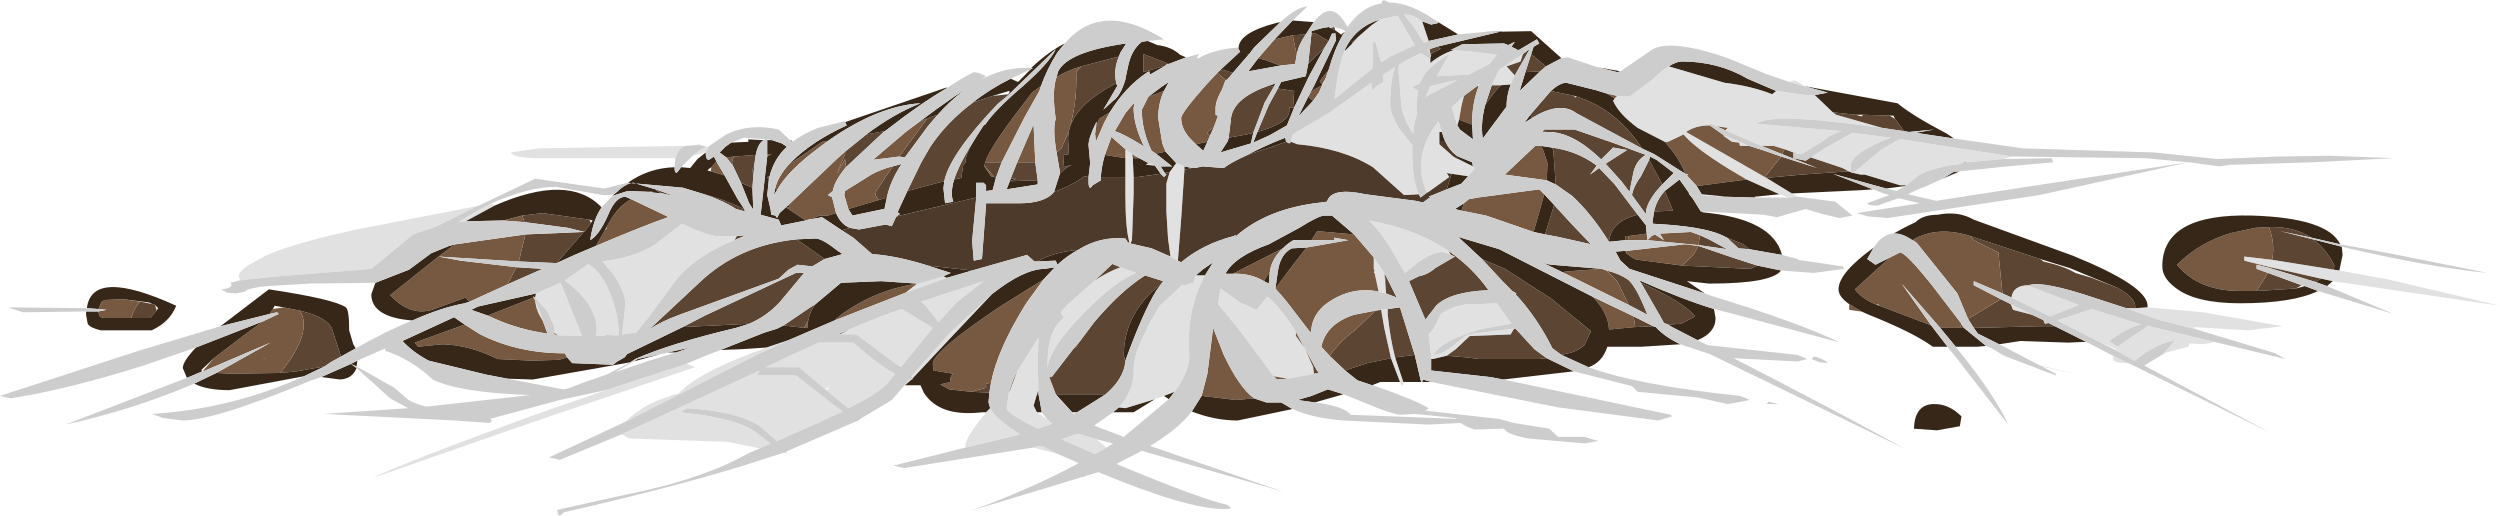 <?xml version="1.0" encoding="UTF-8" standalone="no"?>
<svg xmlns:ffdec="https://www.free-decompiler.com/flash" xmlns:xlink="http://www.w3.org/1999/xlink" ffdec:objectType="frame" height="31.45px" width="152.5px" xmlns="http://www.w3.org/2000/svg">
  <g transform="matrix(1.0, 0.0, 0.0, 1.0, 0.0, 0.0)">
    <use ffdec:characterId="1480" height="31.45" transform="matrix(1.0, 0.0, 0.0, 1.0, 0.0, 0.0)" width="152.5" xlink:href="#shape0"/>
  </g>
  <defs>
    <g id="shape0" transform="matrix(1.0, 0.0, 0.0, 1.0, 0.0, 0.0)">
      <path d="M116.15 8.0 L114.8 7.8 112.0 7.0 111.8 6.85 113.2 7.0 113.55 7.1 113.65 7.0 115.25 7.05 115.35 7.1 115.6 7.25 116.15 8.0 M109.4 9.3 L109.4 9.65 110.15 9.8 110.45 9.6 112.4 10.25 112.75 10.45 109.9 10.65 107.75 10.85 107.65 10.8 108.65 9.55 110.85 10.25 108.7 9.4 108.85 9.1 109.4 9.3 M141.6 17.0 L141.25 17.2 138.45 16.35 138.5 16.3 141.6 17.0 M141.1 14.6 Q141.9 15.2 142.4 16.2 L142.35 16.45 138.6 15.85 Q138.8 14.85 138.4 13.85 139.9 13.8 141.0 14.5 L139.1 14.1 141.1 14.6 M124.45 15.8 L124.65 15.95 Q125.95 16.25 126.6 16.65 L127.6 16.95 129.15 17.55 Q130.25 18.15 130.25 18.7 L130.25 18.8 129.7 18.8 127.85 18.2 Q124.6 17.1 123.75 17.4 122.8 17.4 122.7 18.15 L122.15 17.9 121.9 15.4 120.4 14.65 120.2 14.4 120.65 14.55 124.45 15.8 M122.05 18.25 L122.65 18.55 122.8 18.9 123.95 19.2 124.7 19.55 124.65 19.55 124.75 19.75 124.95 19.7 125.35 19.9 124.4 19.9 120.55 20.0 120.4 20.0 120.05 19.45 122.05 18.25 M137.65 17.75 L138.35 16.65 140.4 17.4 140.05 17.6 137.65 17.75 M100.15 9.05 L96.15 6.9 Q95.15 6.15 93.45 7.2 L93.35 7.0 94.6 5.55 96.05 5.85 96.05 5.9 96.05 5.95 96.2 5.9 Q98.55 6.65 100.1 8.95 L100.15 9.05 M101.55 11.65 L102.05 12.85 100.9 12.9 Q101.05 12.2 101.55 11.65 M105.35 14.5 L106.35 14.9 106.7 15.2 106.05 15.15 105.35 14.5 M100.6 9.75 L101.4 11.25 101.0 11.7 Q100.4 12.5 100.4 13.0 L100.35 13.0 99.55 11.9 Q99.65 11.35 100.1 10.75 L100.6 9.75 M107.2 16.2 L106.75 16.4 102.6 16.2 103.3 15.55 103.6 15.0 105.95 15.8 107.2 16.2 M99.2 15.45 L99.15 15.3 99.25 15.3 99.2 15.45 M103.7 14.35 L104.25 14.6 105.35 15.2 103.6 14.95 103.7 14.35 M99.3 14.65 L99.15 14.65 99.15 14.4 99.35 14.4 99.3 14.65 M98.15 14.75 Q97.05 13.0 95.9 11.95 L94.9 11.25 94.75 9.15 94.65 9.0 Q96.2 9.2 97.4 10.1 L97.0 10.65 97.55 10.25 98.5 11.25 99.9 13.1 Q98.25 13.5 98.15 14.75 M101.75 19.8 L101.5 19.7 101.25 19.25 100.1 17.25 101.05 17.7 Q102.85 18.6 103.4 19.3 L102.55 19.75 101.75 19.8 M119.65 19.75 L119.65 19.8 119.8 20.0 119.55 20.0 119.65 19.75 M92.65 3.05 L92.55 3.05 92.5 3.0 92.65 3.05 M87.25 3.3 L87.25 3.25 87.2 3.0 87.65 2.85 87.85 2.95 87.75 3.05 87.25 3.3 M93.1 3.15 L93.2 3.2 92.4 4.6 91.9 4.05 92.75 3.75 92.9 3.3 93.1 3.15 M93.05 4.4 L93.4 3.3 94.3 4.05 93.95 4.35 93.05 4.4 M91.55 5.2 Q91.1 5.65 90.6 6.4 L91.0 5.2 91.55 5.2 M94.15 7.95 L94.15 7.9 96.05 7.9 98.5 8.75 100.4 9.45 Q99.75 9.8 99.6 10.7 L99.4 11.7 98.9 11.05 97.95 10.0 98.0 9.95 99.25 9.15 98.4 9.0 97.7 9.7 97.7 9.75 Q95.95 8.05 94.45 8.05 L94.3 8.05 94.15 7.95 M94.8 12.5 L95.9 13.7 97.05 14.9 95.05 14.45 94.25 14.3 94.8 12.5 M81.4 1.65 L81.45 1.85 81.15 1.7 81.4 1.65 M81.05 2.5 L80.8 2.9 79.8 3.9 80.0 2.05 80.25 2.05 81.05 2.5 M76.7 8.05 L77.4 6.4 77.95 5.4 78.95 5.55 78.9 6.05 78.95 6.55 78.65 6.55 78.65 6.75 Q78.65 7.5 76.7 8.05 M88.35 15.3 Q89.8 16.3 90.8 17.7 88.45 17.8 87.6 18.65 L86.95 19.5 85.95 17.15 86.55 16.85 Q87.1 16.75 87.55 16.35 L88.75 15.65 88.5 15.55 88.35 15.3 M90.4 15.8 L91.8 16.4 94.6 18.2 97.05 20.2 96.65 21.05 Q96.2 21.45 95.65 21.55 L95.25 21.65 94.7 21.25 Q93.75 19.35 92.45 17.95 L92.5 17.9 92.25 17.75 91.65 17.15 90.4 15.8 M84.55 16.85 L84.85 17.45 85.2 18.15 84.55 17.9 84.5 17.25 84.55 16.85 M83.9 18.95 L84.25 18.9 84.45 20.05 84.85 21.85 83.4 22.15 82.05 22.6 81.1 21.7 81.15 21.65 Q81.85 20.7 82.65 20.15 L83.9 18.95 M84.65 18.85 L85.4 18.75 86.3 21.65 85.1 21.8 Q84.8 20.65 84.65 19.2 L84.65 18.85 M88.25 21.7 L88.8 21.3 89.65 20.5 92.15 20.4 92.35 20.05 92.45 20.05 93.6 21.3 94.35 21.85 93.85 21.9 90.25 21.9 89.45 21.8 88.25 21.7 M99.35 18.6 L98.65 17.15 98.0 16.5 Q98.8 16.7 99.3 17.05 99.8 17.45 100.45 19.1 L100.5 19.2 99.35 18.6 M94.1 16.0 L94.35 16.1 94.3 16.1 94.1 16.0 M99.75 19.95 L99.65 19.3 100.85 19.9 99.75 19.95 M78.85 2.15 L79.65 2.1 Q79.2 2.75 79.1 3.35 L78.85 2.15 M75.2 4.45 L75.0 4.7 74.8 4.9 74.25 4.45 74.35 4.35 74.6 4.25 75.2 4.45 M74.05 7.75 L73.8 8.3 73.65 8.15 73.7 8.0 74.05 7.75 M77.45 5.2 L77.7 5.3 77.15 6.25 76.45 8.1 76.05 8.2 74.95 8.4 75.1 7.15 Q75.3 5.95 77.45 5.2 M71.3 3.9 Q71.15 3.9 71.1 4.0 L69.75 4.4 69.75 3.45 69.75 3.3 70.15 3.45 71.3 3.9 M68.65 4.8 L68.65 4.85 68.65 4.8 M68.1 5.1 L67.95 5.15 Q65.8 6.3 65.3 7.65 L65.35 7.4 Q65.7 6.05 65.65 4.4 L65.95 4.05 68.25 3.45 Q67.9 4.3 68.1 5.1 M65.2 8.0 L65.15 8.4 65.2 9.4 64.9 9.45 64.9 9.6 64.85 10.2 65.4 10.05 Q65.1 10.15 64.7 10.55 L64.65 10.6 64.65 10.45 64.45 9.3 64.75 9.05 65.2 8.0 M61.5 5.75 L61.45 5.85 60.85 6.35 Q57.95 9.4 57.6 11.05 L55.35 11.65 56.2 9.9 56.75 8.95 Q57.75 7.45 59.35 6.25 L60.55 5.85 61.5 5.75 M59.55 8.35 L59.25 8.85 Q59.0 9.3 58.9 9.7 L58.9 9.9 58.75 10.1 58.65 10.8 58.65 10.85 58.2 10.95 Q58.55 9.9 59.55 8.35 M60.75 10.85 L60.65 10.8 60.05 10.1 60.1 9.9 61.1 9.9 60.75 10.85 M62.05 9.9 L63.15 9.9 63.3 11.0 61.8 11.05 61.6 11.05 62.0 10.9 61.65 10.9 62.05 9.9 M66.8 17.1 L67.85 16.1 68.35 16.3 Q67.55 16.6 66.8 17.1 M70.85 17.3 Q68.55 19.1 68.55 21.7 L68.65 22.05 Q68.55 23.1 67.45 24.05 L64.4 24.05 64.0 23.0 64.15 23.0 65.5 21.25 65.65 21.15 65.85 20.85 66.75 19.65 Q68.35 17.75 69.85 16.8 L70.95 17.15 70.85 17.3 M59.25 23.9 L60.15 23.65 60.15 23.4 60.45 23.35 60.35 23.95 59.25 23.9 M61.9 23.05 L61.6 23.85 61.55 23.9 61.85 23.05 61.9 23.05 M63.25 24.05 L63.3 23.9 63.35 23.85 63.35 24.05 63.25 24.05 M80.15 22.8 L80.1 22.4 80.2 22.35 80.3 22.55 80.45 22.75 80.15 22.8 M53.95 8.0 L53.85 8.1 51.6 10.2 51.55 9.7 51.05 10.6 51.55 9.4 51.55 9.25 52.85 8.2 53.95 8.0 M53.6 12.2 L53.4 11.9 53.45 11.65 54.45 10.15 55.0 10.0 Q54.3 11.05 54.1 12.05 L53.6 12.2 M57.2 7.0 L56.6 7.7 55.2 9.6 54.85 9.55 56.55 7.25 56.75 7.15 57.2 7.0 M46.1 9.45 L46.0 10.15 45.9 10.3 45.95 10.75 45.9 11.45 45.2 11.15 44.8 10.3 44.7 10.1 44.65 9.9 44.7 9.7 44.8 9.55 46.1 9.45 M45.4 12.75 L45.45 12.9 44.9 12.75 Q44.05 12.2 42.8 11.8 44.0 12.1 45.4 12.75 M46.8 9.4 L46.85 9.4 46.8 9.5 46.8 9.4 M48.6 14.6 L50.3 15.8 49.55 16.25 48.65 16.15 48.1 16.45 47.5 17.0 41.45 19.2 Q40.35 19.6 39.6 20.1 L42.65 17.25 Q45.05 14.95 48.6 14.6 M41.65 19.95 L43.0 19.25 48.55 16.65 49.05 16.65 47.55 18.45 Q46.75 19.3 45.7 19.75 L41.65 19.95 M44.95 14.4 L45.5 14.35 44.8 14.65 44.95 14.4 M33.95 16.05 L31.65 15.95 32.05 14.3 35.6 14.15 35.35 14.45 33.95 16.05 M31.5 16.3 L33.1 16.4 Q31.95 16.9 30.95 17.35 L31.5 16.3 M49.05 20.0 L47.8 19.85 49.5 18.7 49.75 18.55 Q49.4 19.0 49.3 19.55 L49.05 20.0 M40.15 11.6 L41.1 11.95 40.4 11.8 40.25 11.75 40.15 11.6 M20.8 21.75 L20.25 22.05 19.8 22.35 18.1 22.65 17.1 22.75 Q19.1 20.25 18.3 18.95 19.95 19.35 20.25 20.05 L20.8 21.75 M35.95 13.4 L36.05 13.6 35.65 14.15 34.65 13.9 32.0 13.55 31.85 13.15 33.1 13.0 35.95 13.4 M8.55 18.4 L9.3 18.55 9.45 18.6 9.55 18.9 9.55 18.95 9.15 19.4 8.0 19.4 Q8.2 18.75 8.55 18.4" fill="#5d4533" fill-rule="evenodd" stroke="none"/>
      <path d="M138.6 15.85 L136.9 15.65 136.9 15.9 138.5 16.3 138.45 16.35 137.65 16.15 137.65 16.4 138.35 16.65 137.65 17.75 136.65 17.75 Q134.1 17.75 132.8 16.15 134.2 14.75 136.15 14.2 L136.35 14.15 136.4 14.15 137.55 13.9 138.4 13.85 Q138.8 14.85 138.6 15.85 M120.2 14.4 L120.4 14.65 121.9 15.4 122.15 17.9 120.4 17.15 120.4 17.4 122.05 18.25 120.05 19.45 119.4 17.9 116.95 14.85 Q116.8 14.7 116.65 14.65 118.15 13.75 120.2 14.4 M98.65 5.85 L98.5 6.0 98.0 5.7 98.65 5.85 M101.55 8.65 L101.75 8.65 102.7 8.2 Q103.35 9.0 105.45 10.3 L106.55 10.95 103.5 11.35 102.9 10.7 103.0 10.65 102.8 10.6 Q102.45 9.65 101.55 8.65 M107.65 10.8 L102.85 8.05 Q103.45 7.65 104.25 7.65 L104.3 7.65 105.15 8.25 105.15 8.3 105.65 8.65 106.1 8.7 Q106.1 8.95 106.25 8.9 L106.7 8.9 107.65 9.2 108.65 9.55 107.65 10.8 M104.7 7.7 L105.4 7.8 105.25 7.95 104.7 7.7 M107.45 8.9 L108.2 8.9 108.85 9.1 108.7 9.4 107.45 8.9 M93.05 7.45 L93.0 7.45 93.05 7.4 93.05 7.45 M102.6 16.2 L99.95 15.85 99.7 15.8 99.55 15.7 99.2 15.45 99.25 15.3 102.8 14.9 103.6 15.0 103.3 15.55 102.6 16.2 M103.7 14.35 L103.6 14.95 100.5 14.65 99.3 14.65 99.35 14.4 100.45 14.25 100.5 14.65 100.75 14.4 100.95 14.3 101.5 14.65 101.25 14.25 103.15 14.15 103.7 14.35 M94.35 11.0 L91.8 10.65 91.85 10.6 93.65 8.9 94.0 8.9 94.15 9.2 94.4 9.95 94.35 11.0 M115.3 15.7 L115.9 15.4 Q116.25 15.4 117.85 17.4 L119.65 19.75 119.55 20.0 118.35 20.0 116.0 17.3 117.8 19.85 114.65 18.65 114.55 18.55 114.5 18.6 Q113.6 18.25 113.15 17.65 114.4 16.5 115.3 15.7 M113.55 19.0 L113.5 19.0 112.8 18.9 112.8 18.55 113.55 19.0 M94.3 8.05 L94.1 8.05 94.15 7.95 94.3 8.05 M89.3 12.4 L89.6 12.15 90.15 12.05 93.9 11.55 94.2 11.85 93.75 13.45 93.55 14.15 90.65 13.15 89.15 12.85 89.3 12.4 M87.85 2.95 L87.9 2.95 87.75 3.05 87.85 2.95 M89.3 5.85 L90.1 5.25 90.2 5.25 Q89.8 6.3 89.8 7.45 L89.8 7.6 89.0 7.3 89.15 6.45 89.3 5.85 M82.85 2.25 L82.5 2.65 82.45 2.6 82.85 2.25 M82.05 3.1 L82.0 3.15 82.05 3.05 82.05 3.1 M81.8 2.1 Q81.9 2.0 82.05 1.95 L81.9 2.15 81.8 2.1 M81.05 4.25 L80.9 4.65 80.9 4.7 80.65 5.15 80.5 4.95 81.05 4.25 M80.45 5.65 L80.1 6.15 79.8 5.9 80.1 5.5 80.65 5.2 80.45 5.65 M55.25 17.85 L50.9 19.55 Q51.35 19.1 52.4 18.5 54.0 17.6 55.95 17.3 L55.25 17.85 M75.2 16.7 L78.25 15.15 Q77.7 15.65 77.5 16.35 L77.45 16.65 77.35 16.75 77.1 17.15 Q76.25 16.65 75.2 16.7 M80.0 14.65 L80.35 14.1 82.6 14.3 83.8 15.7 83.8 16.4 83.85 16.5 83.8 16.65 83.85 16.65 84.1 17.8 83.9 17.75 Q82.2 17.5 80.75 18.65 80.1 19.25 80.0 20.0 L79.95 20.3 78.45 18.35 78.15 18.0 77.8 17.6 78.65 16.45 79.7 15.1 82.25 14.65 81.4 14.5 81.4 14.65 80.0 14.65 M84.5 16.75 L84.55 16.85 84.5 17.25 84.45 16.75 84.5 16.75 M83.9 18.95 L82.65 20.15 Q81.85 20.7 81.15 21.65 L81.1 21.7 80.6 21.15 Q80.9 19.75 82.6 19.2 L83.9 18.95 M98.0 16.5 L98.65 17.15 99.35 18.6 95.3 16.6 95.65 16.55 97.7 16.4 98.0 16.5 M99.65 19.3 L99.75 19.95 98.15 20.1 Q98.1 19.05 97.15 18.1 L99.65 19.3 M79.1 3.35 L79.0 3.9 78.1 4.0 77.15 3.65 76.75 3.55 77.75 2.4 78.85 2.15 79.1 3.35 M76.2 3.3 L76.15 3.35 76.1 3.3 76.2 3.3 M74.8 4.9 L74.75 4.9 74.55 5.45 Q74.15 6.15 74.15 6.6 L74.15 7.0 74.25 7.05 74.3 7.05 74.05 7.75 73.7 8.0 73.65 8.15 73.8 8.3 73.65 8.65 72.95 8.8 72.6 8.45 Q72.05 7.85 72.05 7.2 72.05 6.9 73.55 5.2 L74.25 4.45 74.8 4.9 M67.7 6.85 L67.35 7.5 66.85 8.65 66.8 8.15 66.85 7.8 67.05 7.25 67.7 6.85 M67.4 9.45 L67.8 8.35 68.7 9.15 68.65 9.15 68.65 9.65 67.4 9.45 M69.05 9.4 L69.3 9.55 69.5 9.65 69.1 9.65 69.05 9.4 M70.55 9.4 L70.25 9.2 Q69.65 7.95 69.65 6.7 L70.05 5.9 71.0 5.55 Q70.65 6.3 70.65 7.2 L70.9 8.75 71.1 9.25 70.6 9.35 70.55 9.4 M65.3 7.65 L65.2 8.0 64.75 9.05 64.45 9.3 Q64.2 7.85 64.4 7.25 64.15 5.55 64.45 4.7 65.1 4.3 65.95 4.05 L65.65 4.4 Q65.7 6.05 65.35 7.4 L65.3 7.65 M60.65 10.8 L60.45 10.75 60.05 10.15 60.05 10.1 60.65 10.8 M60.1 9.9 Q60.35 9.1 61.85 7.1 L62.95 5.65 63.5 5.25 63.4 5.55 62.5 7.15 61.1 9.9 60.1 9.9 M62.05 9.9 L63.0 7.7 63.05 7.6 63.05 7.65 63.15 9.9 62.05 9.9 M69.2 6.25 L69.15 6.6 Q69.15 7.55 69.7 8.75 L69.8 8.95 69.65 8.85 Q68.5 8.15 68.0 8.0 L68.65 6.9 69.2 6.25 M68.2 9.45 L68.45 9.4 68.25 9.4 68.2 9.45 M65.5 21.25 L65.85 20.85 65.65 21.15 65.5 21.25 M63.65 17.05 L62.6 18.5 Q60.85 21.3 60.45 23.35 L60.15 23.4 60.15 23.65 59.25 23.9 57.9 23.75 57.35 23.45 58.0 23.3 Q57.9 23.0 58.15 22.8 L56.95 22.6 56.9 22.2 Q56.9 21.45 61.0 18.7 L63.65 17.05 M62.05 22.65 L62.0 22.8 61.9 23.05 61.85 23.05 62.05 22.65 M77.7 22.95 L78.55 23.1 77.9 23.15 77.7 22.95 M80.1 22.4 L79.6 21.25 79.05 20.5 79.05 20.25 80.2 22.35 80.1 22.4 M76.5 24.3 L75.4 24.4 73.3 24.15 73.65 22.8 74.0 20.0 74.65 21.65 Q75.6 23.65 76.5 24.3 M54.05 7.95 L53.85 8.1 53.95 8.0 54.05 7.95 M51.6 10.2 Q50.9 11.05 50.8 11.65 L50.5 11.9 50.7 12.0 50.65 12.05 50.75 12.0 51.0 13.0 50.5 13.15 50.0 13.15 49.3 13.4 49.15 13.45 47.95 12.65 48.15 12.65 48.1 12.5 51.1 9.65 51.55 9.25 51.55 9.4 51.05 10.6 51.55 9.7 51.6 10.2 M48.1 10.05 L48.55 9.75 50.15 8.65 50.5 8.6 50.1 8.9 Q48.05 10.4 47.4 11.6 L47.3 11.45 Q47.45 10.8 48.1 10.05 M51.75 12.75 L51.5 11.9 51.55 11.65 53.15 10.65 Q53.8 10.3 54.45 10.15 L53.45 11.65 53.4 11.9 53.6 12.2 51.75 12.75 M56.55 7.25 L54.85 9.55 53.25 9.75 55.25 8.05 56.05 7.45 56.45 7.25 56.55 7.25 M44.7 10.1 L44.3 9.6 44.8 9.55 44.7 9.7 44.65 9.9 44.7 10.1 M43.7 9.85 L44.2 10.7 43.35 10.45 43.4 10.2 43.7 9.85 M46.95 10.75 L46.9 10.95 46.8 10.8 46.95 10.75 M46.85 9.4 L46.95 9.4 47.05 9.4 46.8 9.55 46.8 9.5 46.85 9.4 M28.35 19.8 L29.3 20.4 Q31.6 21.55 34.4 21.55 L34.45 21.55 34.6 21.8 34.1 21.95 32.45 22.0 30.35 21.9 Q28.65 21.05 27.0 21.0 L25.5 21.15 25.3 20.9 28.35 19.8 M38.5 12.15 L40.7 13.2 40.75 13.25 Q39.3 13.75 36.35 15.0 L36.9 14.05 37.0 13.95 37.0 13.85 37.2 13.5 Q37.7 12.6 38.5 12.15 M31.65 15.95 L26.75 15.65 28.1 15.9 31.5 16.3 30.95 17.35 28.65 18.4 28.4 18.15 26.35 18.9 Q25.0 19.3 23.8 18.0 L26.75 15.65 27.55 15.05 27.8 14.9 32.05 14.3 31.65 15.95 M49.3 19.55 L49.25 20.0 49.05 20.0 49.3 19.55 M51.8 20.1 L51.25 20.4 51.1 20.4 51.8 20.1 M39.85 11.75 L39.55 11.7 39.75 11.65 39.85 11.75 M40.25 11.75 L40.0 11.6 40.15 11.6 40.25 11.75 M33.1 19.55 L33.4 20.35 Q31.65 20.1 30.2 19.45 L29.75 19.25 32.55 18.15 32.65 18.35 Q32.7 18.95 33.1 19.55 M34.05 20.45 L33.8 20.4 33.8 20.3 34.05 20.45 M32.65 18.15 L32.6 18.15 32.65 18.1 32.65 18.15 M31.85 13.15 L32.0 13.55 30.7 13.45 31.85 13.15 M7.5 18.25 L8.55 18.4 Q8.2 18.75 8.0 19.4 L6.4 19.4 6.15 19.35 6.05 19.25 6.0 19.0 6.5 18.9 6.0 18.85 6.2 18.4 6.4 18.3 7.5 18.25 M13.05 21.85 L14.95 20.4 16.05 19.6 17.0 19.15 16.9 19.05 16.45 19.15 16.65 18.85 17.3 18.75 18.3 18.95 Q19.1 20.25 17.1 22.75 L14.1 22.8 13.2 22.75 16.5 20.9 12.4 22.65 12.4 22.6 13.05 21.85 M16.2 21.85 L16.15 21.85 16.0 21.9 16.2 21.85" fill="#775841" fill-rule="evenodd" stroke="none"/>
      <path d="M78.75 8.65 L79.15 8.8 Q81.9 9.05 83.75 10.2 L85.65 11.9 86.55 11.85 86.65 12.05 87.05 11.75 87.15 11.7 88.4 10.8 88.25 10.55 88.55 10.6 88.25 11.55 87.15 12.0 87.25 12.05 87.15 12.1 86.8 12.35 86.35 12.25 83.3 11.85 Q81.2 11.4 80.95 12.3 L80.6 12.35 Q77.35 12.7 75.4 14.4 L75.35 14.35 75.25 14.4 Q73.35 14.9 72.05 16.0 L71.85 15.9 72.05 13.35 72.25 10.35 72.7 10.25 72.9 10.25 73.35 10.15 74.65 10.25 Q75.1 9.9 76.1 9.45 L77.45 9.0 78.45 8.65 78.65 8.75 78.75 8.65 M88.15 8.6 Q88.45 9.25 88.95 9.55 L88.9 9.7 88.65 9.55 87.8 8.8 87.8 8.6 88.15 8.6 M71.4 15.65 L70.25 15.15 68.95 14.85 69.05 14.65 69.15 11.8 69.15 10.8 69.4 10.8 70.8 10.6 71.0 10.8 71.15 10.65 71.05 10.55 71.3 10.5 71.35 10.5 71.15 11.2 71.15 12.9 71.25 14.55 71.4 15.65 M68.9 14.8 L68.8 14.8 68.75 14.7 68.65 14.55 Q67.1 14.4 65.75 15.25 64.35 15.35 63.25 15.95 L63.1 15.95 62.65 15.55 59.3 16.5 56.6 16.2 Q54.7 15.6 53.2 15.5 L52.05 14.5 51.35 14.05 51.85 13.9 52.4 14.0 54.0 13.7 54.05 13.7 54.4 13.8 54.65 13.25 54.7 13.2 59.55 12.05 59.3 14.7 59.4 15.9 59.9 15.8 60.15 12.45 60.15 12.4 62.15 12.4 Q63.75 12.4 64.3 11.7 65.35 11.35 66.15 10.75 L66.4 10.8 66.4 11.05 Q66.4 11.7 66.65 11.3 L67.15 11.0 67.15 10.8 68.65 10.8 68.65 11.9 Q68.65 13.95 68.9 14.8" fill="#4e3a2a" fill-rule="evenodd" stroke="none"/>
      <path d="M114.25 11.55 L113.55 11.6 109.3 11.8 107.75 10.85 109.9 10.65 112.75 10.45 112.9 10.5 113.0 10.55 113.05 10.55 113.5 10.65 113.75 10.65 115.9 11.3 116.3 11.3 116.2 11.35 115.05 11.5 111.8 10.6 114.25 11.55 M103.85 12.9 L103.85 12.95 Q108.15 13.35 108.7 15.55 L108.4 15.5 106.7 15.2 106.35 14.9 105.35 14.5 105.05 14.35 Q103.85 13.8 100.85 13.65 L100.8 13.55 100.9 12.9 102.05 12.85 101.55 11.65 102.45 10.95 102.7 11.3 103.05 11.8 103.0 11.8 103.25 12.1 103.75 12.9 103.85 12.9 M108.65 16.5 Q108.05 17.3 104.25 17.3 L102.9 17.15 104.0 17.9 99.4 16.4 98.85 15.9 98.55 15.35 99.15 15.3 99.2 15.45 99.55 15.7 99.7 15.8 99.95 15.85 102.6 16.2 106.75 16.4 107.2 16.2 108.65 16.5 M104.55 18.85 L104.65 19.4 Q104.65 20.3 103.55 20.75 L102.0 19.95 101.75 19.8 102.55 19.75 103.4 19.3 Q102.85 18.6 101.05 17.7 L100.1 17.25 100.0 17.1 Q102.6 18.25 104.55 18.85 M102.5 21.0 L100.15 21.15 98.05 21.15 Q97.75 22.1 96.9 22.4 L95.25 21.65 95.65 21.55 Q96.2 21.45 96.65 21.05 L97.05 20.2 94.6 18.2 91.8 16.4 90.4 15.8 88.95 14.45 91.45 15.2 97.15 18.1 Q98.1 19.05 98.15 20.1 L99.75 19.95 100.85 19.9 101.0 19.95 Q101.55 20.55 102.5 21.0 M96.0 22.65 L91.7 23.15 90.9 23.0 87.3 22.6 87.3 21.9 87.4 21.9 88.25 21.7 89.45 21.8 90.25 21.9 93.85 21.9 94.35 21.85 96.0 22.65 M87.3 23.3 L86.75 23.3 86.8 23.15 87.3 23.3 M86.7 23.3 L85.6 23.3 85.1 21.8 86.3 21.65 86.65 23.15 86.7 23.3 M85.4 23.3 L84.2 23.3 83.7 23.5 82.8 23.2 82.05 22.6 83.4 22.15 84.85 21.85 85.4 23.3 M78.85 24.95 L75.5 25.65 Q74.1 25.65 72.7 25.1 L73.3 24.15 75.4 24.4 76.5 24.3 77.25 24.55 78.15 24.55 78.75 24.9 78.85 24.95 M60.15 25.15 L59.9 25.15 Q57.3 25.45 56.35 23.95 L56.15 23.5 55.2 23.5 55.6 23.15 55.65 23.15 55.65 23.1 57.9 20.7 60.5 17.95 Q62.45 16.4 63.75 16.4 L64.35 16.3 63.65 17.05 61.0 18.7 Q56.9 21.45 56.9 22.2 L56.95 22.6 58.15 22.8 Q57.9 23.0 58.0 23.3 L57.35 23.45 57.9 23.75 59.25 23.9 60.35 23.95 60.3 24.55 60.4 24.9 60.15 25.15 M46.75 21.2 L45.25 21.3 43.95 21.35 46.6 20.3 47.4 20.05 47.8 19.85 49.05 20.0 49.25 20.0 49.3 19.55 Q49.4 19.0 49.75 18.55 L51.3 17.25 53.75 17.15 55.95 17.3 Q54.0 17.6 52.4 18.5 51.35 19.1 50.9 19.55 L48.1 20.75 46.75 21.2 M21.75 22.45 Q21.5 23.1 20.75 23.15 L19.6 23.0 21.4 22.2 21.8 22.0 21.75 22.35 21.4 22.2 21.75 22.45 M18.55 22.95 L14.0 23.8 Q12.6 23.8 11.85 23.4 L13.2 22.75 14.1 22.8 17.1 22.75 18.1 22.65 19.8 22.35 18.55 22.95 M11.4 23.05 L11.15 22.45 Q11.15 22.05 11.95 21.2 L16.05 19.6 14.95 20.4 13.05 21.85 12.3 22.55 12.3 22.65 12.35 22.65 11.4 23.05 M13.45 19.9 L16.4 17.65 Q20.4 18.25 21.1 18.75 21.3 18.9 21.3 20.15 L21.55 21.0 21.7 21.25 20.8 21.75 20.25 20.05 Q19.95 19.35 18.3 18.95 L17.3 18.75 16.75 18.65 16.65 18.85 16.45 19.15 13.45 19.9 M25.15 19.55 Q22.65 19.35 22.65 17.95 L22.9 17.25 24.95 16.45 26.3 15.45 27.4 15.0 27.8 14.9 27.55 15.05 26.75 15.65 26.6 15.6 26.75 15.65 23.8 18.0 Q25.0 19.3 26.35 18.9 L28.4 18.15 28.65 18.4 28.35 18.5 Q26.95 18.75 25.15 19.55 M38.3 11.15 Q39.55 10.25 41.15 10.2 41.15 10.75 41.4 10.4 L41.55 10.2 42.1 10.25 42.55 9.7 43.05 9.3 Q43.05 9.95 43.4 9.65 L43.55 9.55 43.7 9.85 43.4 10.2 43.25 10.3 43.15 10.4 43.35 10.45 44.2 10.7 45.0 12.15 45.4 12.75 Q44.0 12.1 42.8 11.8 L41.65 11.45 38.3 11.15 M48.2 8.55 L48.25 8.55 48.35 8.65 48.3 8.65 48.2 8.55 M51.55 7.45 L57.7 5.35 57.8 5.35 Q56.1 6.35 54.25 7.8 L54.05 7.95 53.95 8.0 52.85 8.2 Q54.5 6.95 56.15 6.3 53.55 6.45 50.5 8.6 L50.15 8.65 48.55 9.75 48.1 10.05 48.25 9.9 Q49.55 8.6 51.65 7.65 L51.55 7.45 M59.85 4.85 L59.95 4.8 Q58.55 5.5 57.2 7.0 L56.75 7.15 56.55 7.25 56.45 7.25 56.05 7.45 Q58.45 5.65 59.85 4.85 M62.9 4.15 Q63.95 3.15 64.95 2.65 L64.5 3.2 Q63.85 4.25 63.5 5.25 L62.95 5.65 61.85 7.1 Q60.35 9.1 60.1 9.9 L60.05 10.1 60.05 10.15 60.45 10.75 60.65 10.8 60.75 10.85 60.55 11.6 60.15 11.65 60.15 11.3 60.0 11.15 59.55 11.15 59.55 12.05 54.7 13.2 54.9 13.05 54.75 12.95 55.35 11.65 57.6 11.05 57.55 11.5 57.65 12.4 58.15 12.3 Q57.95 11.8 58.2 10.95 L58.65 10.85 58.65 10.8 58.75 10.1 58.9 9.9 58.9 9.7 Q59.0 9.3 59.25 8.85 L59.55 8.35 60.0 7.65 60.05 7.6 60.1 7.6 Q60.65 6.75 62.4 5.25 64.05 3.8 64.4 3.0 L61.45 5.85 61.5 5.75 61.6 5.6 61.55 5.55 60.55 5.85 59.35 6.25 Q60.35 5.45 61.65 4.8 L62.1 5.0 62.85 4.25 63.0 4.15 62.9 4.15 M70.0 2.5 L70.25 2.6 70.6 2.75 Q71.45 2.85 72.0 3.35 L72.35 3.5 71.3 3.9 70.15 3.45 69.75 3.3 69.75 3.45 69.75 4.4 71.1 4.0 70.15 4.55 70.1 4.35 70.0 4.4 Q68.65 5.3 67.7 6.85 L67.05 7.25 66.85 7.8 66.9 7.4 Q66.4 8.4 66.4 8.85 L66.5 9.95 66.4 10.8 66.15 10.75 Q65.35 11.35 64.3 11.7 L64.65 10.6 64.7 10.55 Q65.1 10.15 65.4 10.05 L64.85 10.2 64.9 9.6 64.9 9.45 65.2 9.4 65.15 8.4 65.2 8.0 65.3 7.65 Q65.8 6.3 67.95 5.15 L68.1 5.1 68.15 5.25 67.3 6.7 67.9 6.15 Q68.35 5.85 68.65 4.85 L68.65 4.8 68.8 4.1 Q69.0 3.05 69.65 2.55 L70.0 2.5 M73.0 3.55 L73.1 3.55 73.0 3.55 M75.55 3.0 L75.55 2.95 Q75.55 2.0 77.85 1.4 L78.1 1.35 76.5 2.9 76.2 3.3 76.1 3.3 76.15 3.35 75.2 4.45 74.6 4.25 74.35 4.35 75.65 3.15 75.55 3.0 M78.85 1.25 L80.15 1.35 80.1 1.4 79.65 2.1 78.85 2.15 77.75 2.4 78.85 1.25 M87.65 1.3 L88.95 2.1 87.15 2.5 86.75 1.3 87.3 1.5 87.75 1.4 87.65 1.3 M90.55 1.95 L93.4 1.9 95.25 3.55 94.3 4.05 93.4 3.3 93.55 2.85 93.9 2.65 93.75 2.4 92.65 3.05 92.5 3.0 92.2 2.85 92.4 2.55 92.0 2.75 91.75 2.65 89.2 2.7 88.5 3.05 88.7 3.05 Q87.9 3.3 87.25 3.85 L87.25 3.5 87.3 3.4 87.25 3.3 87.75 3.05 87.9 2.95 87.85 2.95 87.65 2.85 91.65 1.9 90.55 1.95 M97.45 4.1 L98.85 4.35 98.65 4.4 97.45 4.1 M110.05 5.25 L115.75 6.3 Q116.65 7.05 118.75 8.15 L119.2 8.45 116.85 8.1 118.0 7.9 116.45 8.05 116.15 8.0 115.6 7.25 115.5 7.05 115.25 7.05 113.65 7.0 113.2 7.0 111.8 6.85 110.7 5.8 111.5 5.65 110.05 5.25 M118.5 10.9 L119.15 10.5 119.55 10.45 118.5 10.9 M120.0 9.9 L119.55 10.0 119.9 9.9 120.0 9.9 M142.3 17.15 L141.95 17.45 141.25 17.2 141.6 17.0 142.3 17.15 M141.4 17.75 Q139.85 18.5 136.65 18.5 133.9 18.5 132.7 17.55 131.9 16.95 131.9 16.25 131.9 13.0 137.4 13.15 142.0 13.3 142.75 14.9 L141.0 14.5 Q139.9 13.8 138.4 13.85 L137.55 13.9 136.4 14.15 136.15 14.2 Q134.2 14.75 132.8 16.15 134.1 17.75 136.65 17.75 L137.65 17.75 140.05 17.6 140.6 17.45 141.4 17.75 M142.85 15.05 L142.9 15.55 142.7 16.5 142.35 16.45 142.4 16.2 Q141.9 15.2 141.1 14.6 L142.85 15.05 M124.45 15.8 L120.65 14.55 120.2 14.4 Q118.15 13.75 116.65 14.65 116.0 14.2 115.5 14.25 116.2 13.85 116.85 13.55 117.3 13.1 118.2 13.1 119.45 12.85 120.4 13.4 L126.45 15.6 Q131.0 17.45 131.0 18.65 L131.0 18.75 130.25 18.8 130.25 18.7 Q130.25 18.15 129.15 17.55 L126.25 16.35 124.45 15.8 M120.4 20.0 L120.55 20.0 124.4 19.9 125.35 19.9 127.25 20.85 126.15 20.9 123.25 20.8 121.95 21.0 120.65 20.35 120.4 20.0 M101.8 4.05 Q102.25 3.75 102.6 3.75 104.8 3.75 106.6 4.8 L108.35 5.55 108.1 5.75 Q106.85 5.25 105.2 5.05 L101.8 4.05 M98.5 6.0 L98.4 6.15 Q98.75 6.95 99.9 7.8 L101.55 8.65 Q102.45 9.65 102.8 10.6 L100.9 9.4 100.15 9.05 100.1 8.95 Q98.55 6.65 96.2 5.9 L96.05 5.85 94.6 5.55 Q95.15 5.05 95.55 5.05 L97.35 5.5 98.0 5.7 98.5 6.0 M106.55 10.95 L108.55 11.85 107.05 12.0 107.05 12.05 105.15 12.0 104.85 11.95 103.8 11.85 103.5 11.35 106.55 10.95 M93.45 7.2 L93.05 7.45 93.05 7.4 93.35 7.0 93.45 7.2 M100.6 9.75 L100.65 9.55 101.05 9.75 102.1 10.55 101.4 11.25 100.6 9.75 M100.4 13.0 L100.4 13.05 100.35 13.0 100.4 13.0 M99.15 14.65 L98.15 14.75 Q98.25 13.5 99.9 13.1 L100.45 13.8 100.4 13.8 100.45 14.25 99.35 14.4 99.15 14.4 99.15 14.65 M94.9 11.25 L94.35 11.0 94.4 9.95 94.15 9.2 94.0 8.9 94.65 9.0 94.75 9.15 94.9 11.25 M114.3 15.1 L113.9 15.8 114.4 16.15 115.3 15.7 Q114.4 16.5 113.15 17.65 113.6 18.25 114.5 18.6 L114.65 18.65 117.8 19.85 118.8 21.15 117.9 21.15 Q116.75 20.3 114.0 19.2 L113.55 19.0 112.8 18.55 Q112.15 18.1 112.15 17.65 112.15 16.65 114.3 15.1 M119.8 20.0 L121.15 21.1 120.65 21.15 119.3 21.15 118.35 20.0 119.55 20.0 119.8 20.0 M93.2 3.2 L93.1 3.15 93.3 3.0 93.2 3.2 M91.55 5.2 L92.15 5.15 Q91.9 5.85 91.9 6.45 L91.9 6.5 90.45 8.45 Q90.3 7.5 90.6 6.4 91.1 5.65 91.55 5.2 M93.95 4.35 L92.7 5.55 92.85 5.05 93.05 4.4 93.95 4.35 M89.3 12.4 L89.15 12.85 88.75 12.75 Q89.05 12.55 89.3 12.4 M93.55 14.15 L93.75 13.45 94.2 11.85 94.8 12.5 94.25 14.3 93.55 14.15 M89.8 7.6 L89.85 8.5 89.05 7.9 88.9 7.65 89.0 7.3 89.8 7.6 M84.15 1.2 L83.65 1.55 82.85 2.25 82.45 2.6 82.5 2.65 82.05 3.1 82.05 3.05 82.05 3.0 Q82.7 1.65 84.15 1.2 M81.45 1.85 L81.8 2.1 81.9 2.15 Q81.4 3.0 81.05 4.25 L80.5 4.95 80.65 5.15 80.65 5.2 80.1 5.5 79.8 5.9 80.1 6.15 79.2 7.1 79.8 5.9 80.15 5.25 81.5 2.45 81.45 2.0 81.4 2.05 81.25 2.05 81.05 2.5 80.25 2.05 80.0 2.05 80.0 1.9 80.7 1.7 81.05 1.65 81.15 1.7 81.45 1.85 M80.8 2.9 L79.85 4.65 78.95 6.55 78.5 7.65 77.45 8.25 76.45 8.7 76.7 8.05 Q78.65 7.5 78.65 6.75 L78.65 6.55 78.95 6.55 78.9 6.05 78.95 5.55 77.95 5.4 78.15 5.0 79.65 4.65 79.8 3.9 80.8 2.9 M87.95 8.05 L88.1 8.5 88.15 8.6 87.8 8.6 87.8 8.05 87.95 8.05 M88.95 9.55 L89.8 9.9 89.85 10.15 88.95 9.7 88.9 9.7 88.95 9.55 M89.55 10.75 L89.15 11.2 88.25 11.55 88.55 10.6 89.55 10.75 M65.75 15.25 Q65.1 15.6 64.5 16.15 L64.4 15.9 63.25 15.95 Q64.35 15.35 65.75 15.25 M59.3 16.5 L57.75 16.95 57.55 16.85 58.0 16.65 56.6 16.2 59.3 16.5 M75.2 16.7 L74.75 16.7 Q75.3 15.65 77.4 14.9 L79.25 13.9 Q80.45 13.15 80.8 13.15 L81.0 13.15 81.05 13.15 81.25 13.15 82.6 14.3 80.35 14.1 80.0 14.65 78.9 14.65 Q78.55 14.85 78.25 15.15 L75.2 16.7 M77.8 17.6 L77.95 16.55 Q78.1 15.5 78.8 15.15 L79.7 15.1 78.65 16.45 77.8 17.6 M80.2 24.55 L79.15 24.4 80.0 24.15 81.0 23.75 81.95 24.05 80.2 24.55 M97.7 16.4 L95.65 16.55 95.3 16.6 93.85 15.9 94.1 16.0 94.3 16.1 94.35 16.1 94.65 16.15 97.7 16.4 M116.75 26.15 Q116.8 24.7 117.9 24.65 118.85 24.6 119.65 25.4 L119.55 26.0 118.15 26.25 116.75 26.15 M78.1 4.0 L76.15 4.35 76.75 3.55 77.15 3.65 78.1 4.0 M73.65 8.65 L73.4 9.2 72.95 8.8 73.65 8.65 M77.7 5.3 L77.45 5.2 77.8 5.1 77.7 5.3 M74.95 8.4 L76.05 8.2 76.45 8.1 76.3 8.75 74.45 9.3 74.9 8.6 74.95 8.4 M67.15 10.8 Q67.2 10.1 67.4 9.45 L68.65 9.65 68.65 10.8 67.15 10.8 M69.5 9.65 L70.05 9.95 69.9 10.05 70.45 10.1 70.8 10.6 69.4 10.8 69.15 10.8 69.1 9.65 69.5 9.65 M71.05 10.55 L70.8 10.15 71.5 10.15 70.55 9.4 70.6 9.35 71.1 9.25 71.75 9.95 71.35 10.5 71.3 10.5 71.05 10.55 M70.05 5.9 L70.85 5.3 71.3 5.0 71.0 5.55 70.05 5.9 M72.25 10.15 L72.7 10.25 72.25 10.35 72.25 10.15 M76.1 9.45 Q77.0 8.95 78.4 8.4 L78.45 8.65 77.45 9.0 76.1 9.45 M68.25 3.45 L65.95 4.05 Q65.1 4.3 64.45 4.7 L64.55 4.35 Q65.15 3.15 68.7 2.65 L68.35 3.2 68.25 3.45 M63.3 11.0 L63.3 11.25 61.4 11.55 61.6 11.05 61.65 10.9 62.0 10.9 61.6 11.05 61.8 11.05 63.3 11.0 M69.2 6.25 L69.2 6.2 69.2 6.25 M68.2 9.45 L68.25 9.4 68.45 9.4 68.2 9.45 M70.85 17.3 L70.55 17.7 Q69.7 19.1 68.65 22.0 L68.65 22.05 68.55 21.7 Q68.55 19.1 70.85 17.3 M67.45 24.05 L65.7 25.15 65.4 25.15 64.4 24.05 67.45 24.05 M63.25 25.15 L63.05 24.75 63.25 24.05 63.35 24.05 63.55 25.15 63.25 25.15 M72.95 16.8 L73.35 16.45 74.0 16.0 73.5 16.8 72.95 16.8 M71.65 23.9 L71.3 24.35 71.0 24.15 71.65 23.9 M67.9 25.15 L68.25 24.85 68.65 24.9 70.45 24.35 69.15 25.15 67.9 25.15 M77.1 17.15 L77.35 16.75 77.45 16.65 77.4 17.3 77.1 17.15 M50.7 12.0 L50.75 12.0 50.65 12.05 50.7 12.0 M51.0 13.0 Q51.3 13.7 51.85 13.9 L51.35 14.05 50.15 13.25 49.3 13.4 50.0 13.15 50.5 13.15 51.0 13.0 M51.75 12.75 L53.6 12.2 54.1 12.05 53.95 12.75 53.9 12.75 52.0 13.15 51.75 12.75 M48.1 12.5 L48.15 12.65 47.95 12.65 49.15 13.45 47.65 13.75 47.5 13.4 46.4 13.1 46.8 9.55 47.05 9.4 46.95 9.4 46.85 9.4 46.8 9.4 46.8 8.75 46.8 8.55 47.1 8.55 47.7 8.75 48.0 8.95 Q47.2 9.7 46.95 10.75 L46.8 10.8 46.9 10.95 46.8 11.9 47.0 12.75 47.05 13.1 47.3 13.15 47.4 13.3 47.55 13.0 48.1 12.5 M44.3 9.6 L43.9 9.3 44.25 8.95 44.6 8.7 45.65 8.65 45.65 8.5 46.6 8.55 Q46.25 8.7 46.1 9.45 L44.8 9.55 44.3 9.6 M46.0 10.15 L45.95 10.75 45.9 10.3 46.0 10.15 M45.9 11.45 L45.9 11.6 45.95 12.8 45.7 12.4 45.2 11.15 45.9 11.45 M47.4 11.6 L47.2 11.9 47.3 11.45 47.4 11.6 M48.6 14.6 L49.75 14.55 Q50.15 14.55 51.1 15.3 L51.4 15.5 50.3 15.8 48.6 14.6 M41.65 19.95 L45.7 19.75 44.9 20.0 Q40.9 20.95 38.75 21.9 L38.45 22.1 35.35 22.65 32.5 23.15 30.95 23.1 29.65 22.85 26.15 22.0 Q25.2 21.5 24.55 20.8 L27.7 19.35 28.35 19.8 25.3 20.9 25.5 21.15 27.0 21.0 Q28.65 21.05 30.35 21.9 L32.45 22.0 34.1 21.95 34.6 21.8 34.9 22.15 37.4 22.25 37.65 22.05 38.1 21.8 38.25 21.6 41.65 19.95 M38.5 12.15 Q37.7 12.6 37.2 13.5 L37.0 13.85 36.9 14.05 36.35 15.0 35.05 15.55 33.95 16.05 35.35 14.45 35.6 14.15 35.75 14.15 35.65 14.15 36.05 13.6 36.15 13.45 35.95 13.4 33.1 13.0 31.85 13.15 30.7 13.45 28.4 13.5 30.15 12.55 Q34.7 10.55 36.7 12.65 36.2 13.35 36.0 14.65 36.55 14.35 37.1 13.1 37.55 12.0 38.15 12.0 L38.5 12.15 M38.65 22.05 L38.9 21.9 42.1 21.2 41.25 21.5 40.65 21.5 38.65 22.05 M37.35 11.95 L37.4 11.9 37.65 11.7 37.8 11.55 Q38.3 11.15 38.65 11.15 L40.15 11.6 40.0 11.6 40.25 11.75 40.4 11.8 39.85 11.75 39.75 11.65 39.55 11.7 38.3 11.65 37.35 11.95 M29.75 19.25 L28.75 18.9 29.15 18.7 32.7 17.9 32.65 18.1 32.6 18.15 32.5 18.05 32.55 18.15 29.75 19.25 M9.3 18.55 L9.1 18.45 7.5 18.25 6.4 18.3 6.2 18.4 6.0 18.85 5.3 18.8 Q5.6 16.3 10.75 18.65 10.35 19.65 9.25 20.15 L6.15 20.15 Q5.5 20.0 5.35 19.75 L5.25 19.2 5.25 19.0 6.0 19.0 6.05 19.25 6.15 19.35 6.4 19.4 8.0 19.4 9.15 19.4 9.55 18.95 9.65 18.8 9.45 18.6 9.3 18.55" fill="#372718" fill-rule="evenodd" stroke="none"/>
      <path d="M109.3 11.8 L109.65 12.0 109.1 12.05 108.55 11.85 106.55 10.95 105.45 10.3 Q103.35 9.0 102.7 8.2 L101.75 8.65 101.55 8.65 99.9 7.8 Q98.75 6.95 98.4 6.15 L98.5 6.0 98.65 5.85 99.4 5.9 100.8 4.85 Q101.35 4.3 101.8 4.05 L105.2 5.05 Q106.85 5.25 108.1 5.75 L108.35 5.55 110.15 5.8 110.7 5.8 111.8 6.85 112.0 7.0 114.8 7.8 113.25 7.6 Q108.0 6.9 107.15 7.55 L112.35 8.0 Q111.75 8.15 111.2 8.6 L109.9 9.4 109.8 9.4 109.55 9.35 109.55 9.3 109.4 9.15 109.4 9.3 108.85 9.1 108.2 8.9 107.45 8.9 105.25 7.95 105.4 7.8 104.7 7.7 104.4 7.55 104.25 7.55 104.3 7.65 104.25 7.65 Q103.45 7.65 102.85 8.05 L107.65 10.8 107.75 10.85 109.3 11.8 M85.6 23.3 L85.65 23.4 85.5 23.55 85.4 23.3 84.85 21.85 84.45 20.05 84.25 18.9 84.65 18.85 84.65 19.2 Q84.8 20.65 85.1 21.8 L85.6 23.3 M64.55 27.7 L64.0 27.55 63.05 27.3 63.2 27.25 63.55 27.2 64.55 27.7 M58.9 27.3 L58.9 27.15 Q58.9 26.7 60.0 25.35 L60.15 25.15 60.4 24.9 Q60.7 25.55 62.25 26.5 L58.9 27.3 M55.2 23.5 L55.05 23.65 55.45 23.15 55.6 23.15 55.2 23.5 M46.35 27.35 L44.35 26.95 38.4 26.75 37.9 26.5 46.35 22.6 46.15 22.9 48.55 22.9 50.6 24.5 51.4 25.1 50.3 25.6 50.2 25.65 50.0 25.75 47.4 26.9 46.35 26.0 Q45.05 25.1 41.9 24.9 L41.5 25.15 Q45.0 25.5 46.15 26.4 L47.0 27.05 46.35 27.35 M38.2 25.7 Q39.3 24.55 41.4 24.0 42.45 22.85 45.7 21.6 L46.75 21.2 48.1 20.75 46.25 21.6 38.2 25.7 M41.85 22.2 L41.95 22.2 42.4 22.4 32.65 25.7 22.75 29.15 Q24.3 28.35 32.35 25.4 L36.95 23.8 41.25 22.4 41.85 22.2 M16.35 17.45 L15.95 17.5 15.8 17.5 16.35 17.45 M14.65 17.1 L14.55 16.8 Q14.7 16.45 15.2 16.15 L16.2 15.6 Q18.0 14.8 21.75 14.0 L29.2 12.55 29.05 12.6 26.65 13.8 25.2 14.3 22.65 16.4 16.45 16.9 14.65 17.1 M41.2 9.65 L32.9 9.65 Q31.35 9.65 31.15 9.3 L32.9 9.05 41.55 8.9 41.8 8.9 Q41.35 9.05 41.2 9.65 M42.45 8.85 L42.65 8.8 42.95 8.9 43.1 8.95 43.2 9.0 43.05 9.3 42.25 9.5 Q42.65 9.15 43.1 8.95 L42.65 8.85 42.45 8.85 M109.15 5.0 L109.4 4.9 Q109.6 4.9 110.05 5.25 L109.15 5.0 M110.45 9.6 L111.4 9.0 113.0 8.1 115.35 8.4 114.95 8.55 Q112.9 9.4 112.9 10.1 L112.9 10.5 112.75 10.45 112.4 10.25 110.45 9.6 M113.05 10.55 L114.8 9.1 115.85 8.5 116.0 8.5 122.75 9.55 122.2 9.7 120.0 9.9 119.9 9.9 119.55 10.0 Q118.0 10.2 117.1 10.65 L116.3 11.3 115.9 11.3 113.75 10.65 113.5 10.65 113.05 10.55 M142.7 16.5 L145.7 17.05 152.5 18.65 142.3 17.15 141.6 17.0 138.5 16.3 136.9 15.9 136.9 15.65 138.6 15.85 142.35 16.45 142.7 16.5 M122.7 18.15 Q122.8 17.4 123.75 17.4 L123.65 17.4 126.8 18.6 125.05 19.3 122.7 18.15 M129.7 18.8 L130.25 18.8 131.0 18.75 134.4 19.05 139.25 19.9 137.15 20.15 133.8 19.95 134.0 20.1 131.65 19.5 129.7 18.8 M123.95 19.2 L122.8 18.9 122.65 18.55 123.95 19.2 M128.05 20.85 L125.5 19.55 127.6 18.85 130.65 19.8 Q130.0 19.85 128.65 20.8 L129.15 21.15 131.0 19.9 130.95 19.85 132.15 20.15 135.05 20.85 134.95 20.9 134.4 21.0 133.55 20.95 133.5 21.15 132.15 21.5 131.95 21.6 132.65 20.8 Q132.1 20.8 131.05 21.4 L130.2 22.0 129.2 21.45 129.05 21.35 129.1 21.3 128.05 20.85 M129.8 22.15 L129.65 22.15 129.1 22.1 129.05 22.0 Q128.9 22.2 128.9 21.7 L129.8 22.15 M106.7 8.9 L106.25 8.9 Q106.1 8.95 106.1 8.7 L105.65 8.65 105.15 8.3 105.15 8.25 106.7 8.9 M88.7 3.05 L90.3 3.2 91.3 3.35 90.85 3.9 89.6 4.55 87.65 4.65 88.4 3.3 Q87.3 3.95 86.85 4.6 L86.6 5.1 86.15 5.3 86.5 5.55 86.4 6.35 86.45 6.95 Q86.25 7.45 86.2 8.15 85.7 7.45 85.5 6.6 L85.3 4.15 85.35 3.95 Q85.95 3.55 86.7 3.25 L87.15 3.55 87.25 3.5 87.25 3.85 Q87.9 3.3 88.7 3.05 M87.25 3.25 L87.1 3.05 87.2 3.0 87.25 3.25 M92.9 3.3 L92.75 3.75 91.9 4.05 92.4 4.6 92.15 5.15 91.55 5.2 91.0 5.2 91.45 4.25 92.9 3.3 M87.15 2.5 L86.85 2.6 86.25 1.65 85.65 0.9 85.9 0.9 Q86.2 0.9 86.6 1.2 L86.75 1.3 87.15 2.5 M86.95 5.95 L87.2 5.35 87.25 5.25 88.55 4.95 88.9 4.9 88.4 5.15 87.05 5.85 86.95 5.95 M90.1 5.25 L90.25 5.1 90.2 5.25 90.1 5.25 M88.9 7.65 L88.55 6.55 89.3 5.85 89.15 6.45 89.0 7.3 88.9 7.65 M82.85 2.25 L83.65 1.55 84.15 1.2 85.25 0.95 85.75 1.8 86.3 2.75 84.8 3.45 84.25 3.8 83.9 2.55 83.75 2.55 83.75 4.15 81.4 6.05 Q81.65 4.0 82.0 3.15 L82.05 3.1 82.5 2.65 82.85 2.25 M80.9 4.7 L80.45 5.65 80.65 5.2 80.65 5.15 80.9 4.7 M78.75 8.65 L78.8 8.4 78.85 8.25 78.85 8.2 81.05 6.9 83.65 5.05 Q83.65 5.7 83.9 5.3 L84.4 5.0 84.35 4.6 Q84.75 4.3 85.1 4.1 84.8 4.9 84.8 6.4 84.8 6.9 85.35 7.85 L86.15 8.85 86.15 9.4 Q86.15 10.95 86.55 11.85 L85.65 11.9 83.75 10.2 Q81.9 9.05 79.15 8.8 L78.75 8.65 M87.05 11.75 Q86.4 10.35 86.9 8.9 87.15 8.15 87.75 7.4 L87.95 8.05 87.8 8.05 87.8 8.6 87.8 8.8 88.65 9.55 88.9 9.7 88.95 9.7 89.85 10.15 89.95 10.3 89.55 10.75 88.55 10.6 88.25 10.55 88.4 10.8 87.15 11.7 87.05 11.75 M71.85 15.9 L71.4 15.65 71.25 14.55 71.15 12.9 71.15 11.2 71.35 10.5 71.75 9.95 72.25 10.15 72.25 10.35 72.05 13.35 71.85 15.9 M68.95 14.85 L68.9 14.8 Q68.65 13.95 68.65 11.9 L68.65 10.8 68.65 9.65 68.65 9.15 68.7 9.15 69.05 9.4 69.1 9.65 69.15 10.8 69.15 11.8 69.05 14.65 68.95 14.85 M57.75 16.95 L55.25 17.85 55.95 17.3 56.1 17.3 57.55 16.85 57.75 16.95 M88.35 15.3 L88.5 15.55 88.15 15.4 Q87.6 15.25 86.5 16.0 L85.7 16.65 85.15 15.7 Q84.35 14.25 83.5 13.45 86.35 13.95 88.35 15.3 M83.8 15.7 L84.5 16.75 84.45 16.75 84.5 17.25 84.55 17.9 84.1 17.8 83.85 16.65 83.8 16.65 83.85 16.5 83.8 16.4 83.8 15.7 M92.35 20.05 L92.15 20.4 89.65 20.5 88.8 21.3 88.25 21.7 87.4 21.9 87.3 21.9 87.3 21.7 87.15 20.4 87.45 20.05 87.9 19.15 Q88.9 18.45 90.25 18.55 L91.3 18.5 92.2 19.75 90.45 20.05 Q88.05 20.7 87.4 21.65 87.9 21.65 88.5 21.2 89.3 20.55 89.55 20.4 L92.3 20.05 92.35 20.05 M70.05 9.95 L70.4 10.05 70.45 10.1 69.9 10.05 70.05 9.95 M66.8 17.1 Q67.55 16.6 68.35 16.3 L69.3 16.65 Q68.0 17.2 66.3 18.9 64.0 21.2 63.9 22.45 L63.9 22.2 Q63.9 20.1 64.9 19.4 L64.7 19.05 65.1 18.6 66.8 17.1 M60.5 17.95 L57.9 20.7 55.65 23.1 55.65 23.0 55.6 22.95 57.9 20.35 60.5 17.95 M61.55 23.9 L61.6 23.85 61.9 23.05 62.0 22.8 62.05 22.65 63.35 20.6 63.3 22.25 63.35 23.85 63.3 23.9 63.25 24.05 63.05 24.75 63.25 25.15 63.9 25.6 64.2 25.85 63.3 26.15 Q61.4 25.2 61.4 24.9 L61.55 23.9 M68.25 24.85 Q69.2 23.8 69.15 22.55 69.15 21.95 69.45 21.15 L70.1 19.75 70.75 18.65 72.1 17.4 72.25 17.4 72.8 17.25 72.9 16.9 72.9 16.8 72.95 16.8 73.5 16.8 Q72.35 18.95 72.55 21.65 72.55 22.7 71.65 23.9 L71.0 24.15 70.45 24.35 68.65 24.9 68.25 24.85 M77.7 22.95 L75.5 20.0 74.3 18.55 74.45 17.6 75.65 18.45 76.65 18.9 77.3 18.1 77.45 18.2 Q78.25 18.95 79.05 20.25 L79.05 20.5 79.6 21.25 80.1 22.4 80.15 22.8 78.55 23.1 77.7 22.95 M44.95 14.4 L44.8 14.65 Q42.55 15.55 41.3 17.0 L39.45 19.5 38.75 20.35 38.75 20.3 37.95 20.4 38.15 18.6 Q38.15 17.75 37.35 16.65 L36.75 15.95 Q39.1 15.65 40.3 14.65 L41.6 13.65 Q43.2 14.4 43.75 14.4 L44.95 14.4 M50.35 23.75 L48.75 22.4 46.7 22.4 47.75 21.9 49.95 20.9 52.05 20.9 Q53.55 22.25 54.6 22.8 L54.25 23.25 Q53.7 23.95 51.75 24.9 L50.65 24.0 50.4 23.8 50.5 23.75 50.6 23.6 50.35 23.75 M60.0 17.15 L58.35 18.45 57.25 19.65 56.55 18.75 56.2 18.4 60.0 17.15 M51.25 20.4 L51.8 20.1 Q53.4 19.4 55.0 18.85 L56.9 20.0 54.95 22.4 54.05 21.75 52.25 20.4 51.25 20.4 M66.9 26.8 L67.5 27.3 66.8 27.7 64.75 26.8 65.75 26.45 66.9 26.8 M30.0 12.4 L30.15 12.55 28.4 13.5 27.95 13.55 29.4 12.7 30.0 12.4 M32.7 17.9 L34.2 17.25 35.5 20.5 34.05 20.45 33.8 20.3 33.8 19.9 33.4 19.0 32.65 18.15 32.65 18.1 32.7 17.9 M32.65 18.35 L33.05 19.35 33.1 19.55 Q32.7 18.95 32.65 18.35 M35.9 16.1 Q36.75 16.65 37.25 18.0 37.75 19.25 37.75 20.45 L37.3 20.45 36.9 20.4 36.9 20.5 36.35 20.5 36.4 20.15 Q36.4 18.55 34.45 17.1 L35.9 16.1" fill="#c5c5c5" fill-opacity="0.51" fill-rule="evenodd" stroke="none"/>
      <path d="M119.2 8.45 L123.4 9.05 131.4 9.3 135.25 9.7 138.9 9.55 142.15 9.5 146.0 9.65 141.05 9.9 136.25 10.05 136.05 10.05 135.4 10.15 133.55 9.9 133.5 9.9 124.4 11.9 115.15 13.3 113.95 13.2 113.25 13.0 117.1 12.4 115.85 12.1 115.8 12.1 114.5 12.55 114.0 12.5 113.9 12.4 115.25 11.9 114.9 11.8 114.25 11.55 111.8 10.6 115.05 11.5 115.7 11.65 116.2 11.35 116.3 11.3 117.1 10.65 Q118.0 10.2 119.55 10.0 L120.0 9.9 122.2 9.7 125.15 9.65 125.25 9.9 122.45 10.15 119.55 10.45 119.15 10.5 118.5 10.9 117.4 11.4 Q117.05 11.5 116.4 11.85 L118.1 12.25 123.6 11.4 133.5 9.9 130.9 9.65 123.0 9.55 122.75 9.55 116.0 8.5 115.85 8.5 114.8 9.1 113.05 10.55 113.0 10.55 112.9 10.5 112.9 10.1 Q112.9 9.4 114.95 8.55 L115.35 8.4 113.0 8.1 111.4 9.0 110.45 9.6 110.15 9.8 109.4 9.65 109.4 9.3 109.4 9.15 109.55 9.3 109.55 9.35 109.8 9.4 109.9 9.4 111.2 8.6 Q111.75 8.15 112.35 8.0 L107.15 7.55 Q108.0 6.9 113.25 7.6 L114.8 7.8 116.15 8.0 116.45 8.05 118.0 7.9 116.85 8.1 119.2 8.45 M109.65 12.0 L111.95 12.3 113.0 13.15 112.2 13.3 111.15 13.05 110.15 12.75 109.25 13.0 108.4 13.25 107.6 13.1 103.85 12.9 103.75 12.9 103.25 12.1 103.05 11.8 102.7 11.3 102.45 10.95 101.55 11.65 Q101.05 12.2 100.9 12.9 L100.8 13.55 100.85 13.65 Q103.85 13.8 105.05 14.35 L105.35 14.5 106.05 15.15 106.7 15.2 108.4 15.5 108.7 15.55 109.65 15.8 109.7 15.85 112.4 16.25 112.5 16.4 110.65 16.65 108.65 16.5 107.2 16.2 105.95 15.8 103.6 15.0 102.8 14.9 99.25 15.3 99.15 15.3 98.55 15.35 98.85 15.9 99.4 16.4 104.0 17.9 104.4 18.05 Q109.65 19.65 112.25 20.9 L105.55 19.1 104.55 18.85 Q102.6 18.25 100.0 17.1 L100.1 17.25 101.25 19.25 101.5 19.7 101.75 19.8 102.0 19.95 103.55 20.75 104.15 21.05 109.65 21.65 110.25 21.9 109.65 22.05 105.75 21.85 Q111.6 24.85 116.25 27.4 L104.3 21.6 102.5 21.0 Q101.55 20.55 101.0 19.95 L100.85 19.9 99.65 19.3 97.15 18.1 91.45 15.2 88.95 14.45 90.4 15.8 91.65 17.15 92.25 17.75 92.5 17.9 92.45 17.95 Q93.75 19.35 94.7 21.25 L95.25 21.65 96.9 22.4 Q99.9 23.5 106.15 24.15 L106.75 24.4 105.4 24.65 103.6 24.25 99.9 23.9 99.55 23.55 96.0 22.65 94.35 21.85 93.6 21.3 92.45 20.05 92.35 20.05 92.3 20.05 89.55 20.4 Q89.3 20.55 88.5 21.2 87.9 21.65 87.4 21.65 88.05 20.7 90.45 20.05 L92.2 19.75 91.3 18.5 90.25 18.55 Q88.9 18.45 87.9 19.15 L87.45 20.05 87.15 20.4 87.3 21.7 87.3 21.9 87.3 22.6 90.9 23.0 91.7 23.15 101.9 25.3 102.0 25.4 101.15 25.65 95.05 24.85 87.3 23.3 86.8 23.15 86.75 23.3 86.7 23.3 86.65 23.15 86.3 21.65 85.4 18.75 84.65 18.85 84.25 18.9 83.9 18.95 82.6 19.2 Q80.9 19.75 80.6 21.15 L81.1 21.7 82.05 22.6 82.8 23.2 83.7 23.5 83.75 23.5 Q86.35 24.4 87.15 24.9 L86.95 25.05 91.4 25.55 92.35 25.8 94.5 26.15 95.05 26.65 96.65 26.65 97.5 26.9 96.65 27.05 93.25 26.75 Q91.9 26.5 91.75 26.15 L89.95 26.2 Q89.45 26.05 89.1 25.8 L87.15 25.9 81.9 25.65 Q80.05 25.5 78.85 24.95 L78.75 24.9 78.15 24.55 77.25 24.55 76.5 24.3 Q75.6 23.65 74.65 21.65 L74.0 20.0 73.65 22.8 73.3 24.15 72.7 25.1 Q71.85 26.2 70.15 27.2 L78.3 30.0 69.65 27.5 68.1 28.3 Q73.25 30.45 74.9 30.8 L75.0 30.9 Q75.25 31.05 74.65 31.05 72.4 31.05 67.0 28.8 L59.25 31.15 Q62.95 29.8 65.8 28.25 L64.55 27.7 63.55 27.2 63.2 27.25 63.05 27.3 55.15 28.55 54.5 28.4 58.9 27.3 62.25 26.5 Q60.7 25.55 60.4 24.9 L60.3 24.55 60.35 23.95 60.45 23.35 Q60.85 21.3 62.6 18.5 L63.65 17.05 64.35 16.3 63.75 16.4 Q62.45 16.4 60.5 17.95 L57.9 20.35 55.6 22.95 55.65 23.0 55.65 23.1 55.65 23.15 55.6 23.15 55.45 23.15 55.05 23.65 54.4 24.4 52.4 25.6 52.4 25.65 52.35 25.65 47.95 27.55 48.0 27.65 47.85 27.6 46.6 28.0 Q42.25 29.45 34.4 31.25 34.0 31.7 34.0 31.1 L38.05 30.2 Q42.85 29.25 45.65 27.65 L46.35 27.35 47.0 27.05 46.15 26.4 Q45.0 25.5 41.5 25.15 L41.9 24.9 Q45.05 25.1 46.35 26.0 L47.4 26.9 50.0 25.75 50.2 25.65 50.3 25.6 51.4 25.1 50.6 24.5 48.55 22.9 46.15 22.9 46.35 22.6 37.9 26.5 34.15 28.05 33.5 27.9 38.2 25.7 46.25 21.6 48.1 20.75 50.9 19.55 55.25 17.85 57.75 16.95 59.3 16.5 62.65 15.55 63.1 15.95 63.25 15.95 64.4 15.9 64.5 16.15 Q65.1 15.6 65.75 15.25 67.1 14.4 68.65 14.55 L68.75 14.7 68.8 14.8 68.9 14.8 68.95 14.85 70.25 15.15 71.4 15.65 71.85 15.9 72.05 16.0 Q73.35 14.9 75.25 14.4 L75.35 14.35 75.4 14.4 Q77.35 12.7 80.6 12.35 L80.95 12.3 Q81.2 11.4 83.3 11.85 L86.35 12.25 86.8 12.35 87.15 12.1 87.25 12.05 87.15 12.0 88.25 11.55 89.15 11.2 89.55 10.75 89.95 10.3 89.85 10.15 89.8 9.9 88.95 9.55 Q88.45 9.25 88.15 8.6 L88.1 8.5 87.95 8.05 87.75 7.4 Q87.15 8.15 86.9 8.9 86.4 10.35 87.05 11.75 L86.65 12.05 86.55 11.85 Q86.15 10.95 86.15 9.4 L86.15 8.85 85.35 7.85 Q84.8 6.9 84.8 6.4 84.8 4.9 85.1 4.1 84.75 4.3 84.35 4.6 L84.4 5.0 83.9 5.3 Q83.65 5.7 83.65 5.05 L81.05 6.9 78.85 8.2 78.85 8.25 78.8 8.4 78.75 8.65 78.65 8.75 78.45 8.65 78.4 8.4 Q77.0 8.95 76.1 9.45 75.1 9.9 74.65 10.25 L73.35 10.15 72.9 10.25 72.7 10.25 72.25 10.15 71.75 9.95 71.1 9.25 70.9 8.75 70.65 7.2 Q70.65 6.3 71.0 5.55 L71.3 5.0 70.85 5.3 70.05 5.9 69.65 6.7 Q69.65 7.95 70.25 9.2 L70.55 9.4 71.5 10.15 70.8 10.15 71.05 10.55 71.15 10.65 71.0 10.8 70.8 10.6 70.45 10.1 70.4 10.05 70.05 9.95 69.5 9.65 69.3 9.55 69.05 9.4 68.7 9.15 67.8 8.35 67.4 9.45 Q67.2 10.1 67.15 10.8 L67.15 11.0 66.65 11.3 Q66.4 11.7 66.4 11.05 L66.4 10.8 66.5 9.95 66.4 8.85 Q66.4 8.4 66.9 7.4 L66.85 7.8 66.8 8.15 66.85 8.65 67.35 7.5 67.7 6.85 Q68.65 5.3 70.0 4.4 L70.1 4.35 70.15 4.55 71.1 4.0 Q71.15 3.9 71.3 3.9 L72.35 3.5 73.15 3.3 73.0 3.55 73.1 3.55 Q74.1 3.0 75.5 2.9 L75.55 3.0 75.65 3.15 74.35 4.35 74.25 4.45 73.55 5.2 Q72.05 6.9 72.05 7.2 72.05 7.85 72.6 8.45 L72.95 8.8 73.4 9.2 73.65 8.65 73.8 8.3 74.05 7.75 74.3 7.05 74.25 7.05 74.15 7.0 74.15 6.6 Q74.15 6.15 74.55 5.45 L74.75 4.9 74.8 4.9 75.0 4.7 75.2 4.45 76.15 3.35 76.2 3.3 76.5 2.9 78.1 1.35 Q79.15 0.4 79.75 0.4 L78.85 1.25 77.75 2.4 76.75 3.55 76.15 4.35 78.1 4.0 79.0 3.9 79.1 3.35 Q79.2 2.75 79.65 2.1 L80.1 1.4 80.15 1.35 Q81.25 -0.15 82.2 1.65 83.1 0.35 84.35 0.2 L84.25 0.15 84.4 0.0 84.75 0.15 Q86.0 0.15 87.65 1.3 L87.75 1.4 87.3 1.5 86.75 1.3 86.6 1.2 Q86.2 0.9 85.9 0.9 L85.65 0.9 86.25 1.65 86.85 2.6 87.15 2.5 88.95 2.1 90.55 1.95 91.65 1.9 87.65 2.85 87.2 3.0 87.1 3.05 87.25 3.25 87.25 3.3 87.3 3.4 87.25 3.5 87.15 3.55 86.7 3.25 Q85.95 3.55 85.35 3.95 L85.3 4.15 85.5 6.6 Q85.7 7.45 86.2 8.15 86.25 7.45 86.45 6.95 L86.4 6.35 86.5 5.55 86.15 5.3 86.6 5.1 86.85 4.6 Q87.3 3.95 88.4 3.3 L87.65 4.65 89.6 4.55 90.85 3.9 91.3 3.35 90.3 3.2 88.7 3.05 88.5 3.05 89.2 2.7 91.75 2.65 92.0 2.75 92.4 2.55 92.2 2.85 92.5 3.0 92.55 3.05 92.65 3.05 93.75 2.4 93.9 2.65 93.55 2.85 93.4 3.3 93.05 4.4 92.85 5.05 92.7 5.55 93.95 4.35 94.3 4.05 95.25 3.55 95.65 3.5 97.0 3.95 97.45 4.1 98.65 4.4 98.85 4.35 100.6 3.15 Q101.65 2.25 105.4 3.55 L107.7 4.5 109.15 5.0 110.05 5.25 111.5 5.65 110.7 5.8 110.15 5.8 108.35 5.55 106.6 4.8 Q104.8 3.75 102.6 3.75 102.25 3.75 101.8 4.05 101.35 4.3 100.8 4.85 L99.4 5.9 98.65 5.85 98.0 5.7 97.35 5.5 95.55 5.05 Q95.15 5.05 94.6 5.55 L93.35 7.0 93.05 7.4 93.0 7.45 93.05 7.45 93.45 7.2 Q95.15 6.15 96.15 6.9 L100.15 9.05 100.9 9.4 102.8 10.6 103.0 10.65 102.9 10.7 103.5 11.35 103.8 11.85 103.8 11.9 105.15 12.0 107.05 12.05 107.85 12.05 109.1 12.05 109.65 12.0 M43.95 21.35 Q42.75 21.8 41.85 22.2 L41.25 22.4 36.95 23.8 34.15 24.4 29.9 25.55 30.0 25.65 29.9 25.8 27.75 25.65 19.75 25.25 24.9 24.9 23.8 24.3 21.75 22.45 21.4 22.2 21.75 22.35 24.05 23.65 24.8 24.3 Q25.15 24.6 26.0 24.8 L26.05 24.8 32.35 24.1 Q28.0 23.95 26.4 23.15 25.05 21.9 23.5 21.4 L23.5 21.25 21.8 22.0 21.4 22.2 19.6 23.0 19.0 23.2 Q13.1 25.65 11.15 25.65 L9.95 25.5 9.25 25.25 Q14.15 24.95 18.55 22.95 L19.8 22.35 20.25 22.05 20.8 21.75 21.7 21.25 Q23.55 20.2 25.15 19.55 26.95 18.75 28.35 18.5 L28.65 18.4 30.95 17.35 Q31.95 16.9 33.1 16.4 L31.5 16.3 28.1 15.9 26.75 15.65 31.65 15.95 33.95 16.05 35.05 15.55 36.35 15.0 Q39.3 13.75 40.75 13.25 L40.7 13.2 38.5 12.15 38.15 12.0 Q37.55 12.0 37.1 13.1 36.55 14.35 36.0 14.65 36.2 13.35 36.7 12.65 L37.35 11.95 38.3 11.65 39.55 11.7 39.85 11.75 40.4 11.8 41.1 11.95 40.15 11.6 38.65 11.15 Q38.3 11.15 37.8 11.55 L37.65 11.7 37.25 11.9 37.05 11.9 36.8 11.9 35.35 11.65 33.9 11.4 Q32.25 11.4 30.0 12.4 L29.4 12.7 27.95 13.55 28.4 13.5 30.7 13.45 32.0 13.55 34.65 13.9 35.65 14.15 35.75 14.15 35.6 14.15 32.05 14.3 27.8 14.9 27.4 15.0 26.3 15.45 24.95 16.45 22.9 17.25 18.9 17.3 16.35 17.45 15.8 17.5 15.15 17.65 14.9 17.8 14.4 17.9 13.85 17.85 13.5 17.65 Q14.35 17.55 14.05 17.25 L14.65 17.1 16.45 16.9 22.65 16.4 25.2 14.3 26.65 13.8 29.05 12.6 29.2 12.55 32.65 10.9 36.85 11.5 38.3 11.15 41.65 11.45 42.8 11.8 Q44.05 12.2 44.9 12.75 L45.45 12.9 45.4 12.75 45.0 12.15 44.2 10.7 43.7 9.85 43.55 9.55 43.4 9.65 Q43.05 9.95 43.05 9.3 L43.2 9.0 43.2 8.95 44.3 8.2 Q45.75 7.5 47.5 7.9 L48.2 8.55 48.3 8.65 48.35 8.65 Q49.0 8.15 49.9 7.8 L51.5 7.4 51.55 7.45 51.65 7.65 Q49.55 8.6 48.25 9.9 L48.1 10.05 Q47.45 10.8 47.3 11.45 L47.2 11.9 47.4 11.6 Q48.05 10.4 50.1 8.9 L50.5 8.6 Q53.55 6.45 56.15 6.3 54.5 6.95 52.85 8.2 L51.55 9.25 51.1 9.65 48.1 12.5 47.55 13.0 47.4 13.3 47.3 13.15 47.05 13.1 47.0 12.75 46.8 11.9 46.9 10.95 46.95 10.75 Q47.2 9.7 48.0 8.95 L47.7 8.75 47.1 8.55 46.8 8.5 46.8 8.55 46.8 8.75 46.8 9.4 46.8 9.5 46.8 9.55 46.4 13.1 47.5 13.4 47.65 13.75 49.15 13.45 49.3 13.4 50.15 13.25 51.35 14.05 52.05 14.5 53.2 15.5 Q54.7 15.6 56.6 16.2 L58.0 16.65 57.55 16.85 56.1 17.3 55.95 17.3 53.75 17.15 51.3 17.25 49.75 18.55 49.5 18.7 47.8 19.85 47.4 20.05 46.6 20.3 43.95 21.35 M11.85 23.4 Q8.1 25.0 4.0 25.9 L11.4 23.05 12.35 22.65 12.4 22.65 16.5 20.9 13.2 22.75 11.85 23.4 M11.95 21.2 L8.75 22.3 Q4.15 23.75 0.65 24.3 L0.0 24.15 8.45 21.4 13.45 19.9 16.45 19.15 16.9 19.05 17.0 19.15 16.05 19.6 11.95 21.2 M41.15 10.2 L41.15 10.15 41.2 9.65 Q41.35 9.05 41.8 8.9 L42.45 8.85 42.65 8.85 43.1 8.95 Q42.65 9.15 42.25 9.5 L41.55 10.2 41.4 10.4 Q41.15 10.75 41.15 10.2 M57.8 5.35 Q58.6 4.8 59.4 4.4 L59.7 4.45 60.15 4.65 59.85 4.85 Q58.45 5.65 56.05 7.45 L55.25 8.05 53.25 9.75 54.85 9.55 55.2 9.6 56.6 7.7 57.2 7.0 Q58.55 5.5 59.95 4.8 61.4 4.05 62.9 4.15 L63.0 4.15 62.85 4.25 61.65 4.8 Q60.35 5.45 59.35 6.25 57.75 7.45 56.75 8.95 L56.2 9.9 55.35 11.65 54.75 12.95 54.9 13.05 54.7 13.2 54.65 13.25 54.4 13.8 54.05 13.7 54.0 13.7 52.4 14.0 51.85 13.9 Q51.3 13.7 51.0 13.0 L50.75 12.0 50.7 12.0 50.5 11.9 50.8 11.65 Q50.9 11.05 51.6 10.2 L53.85 8.1 54.05 7.95 54.25 7.8 Q56.1 6.35 57.8 5.35 M64.95 2.65 Q67.2 0.0 71.0 2.4 L70.0 2.5 69.65 2.55 Q69.0 3.05 68.8 4.1 L68.65 4.8 68.65 4.85 Q68.35 5.85 67.9 6.15 L67.3 6.7 68.15 5.25 68.1 5.1 Q67.9 4.3 68.25 3.45 L68.35 3.2 68.7 2.65 Q65.15 3.15 64.55 4.35 L64.45 4.7 Q64.15 5.55 64.4 7.25 64.2 7.85 64.45 9.3 L64.65 10.45 64.65 10.6 64.3 11.7 Q63.75 12.4 62.15 12.4 L60.15 12.4 60.15 12.45 59.9 15.8 59.4 15.9 59.3 14.7 59.55 12.05 59.55 11.15 60.0 11.15 60.15 11.3 60.15 11.65 60.55 11.6 60.75 10.85 61.1 9.9 62.5 7.15 63.4 5.55 63.5 5.25 Q63.85 4.25 64.5 3.2 L64.95 2.65 M141.95 17.45 L146.0 19.15 141.4 17.75 140.6 17.45 140.4 17.4 138.35 16.65 137.65 16.4 137.65 16.15 138.45 16.35 141.25 17.2 141.95 17.45 M142.75 14.9 L145.75 15.45 151.75 16.65 Q148.15 16.3 142.85 15.05 L141.1 14.6 139.1 14.1 141.0 14.5 142.75 14.9 M122.15 17.9 L122.7 18.15 125.05 19.3 126.8 18.6 123.65 17.4 123.75 17.4 Q124.6 17.1 127.85 18.2 L129.7 18.8 131.65 19.5 134.0 20.1 138.8 21.55 139.4 21.9 135.05 20.85 132.15 20.15 130.95 19.85 131.0 19.9 129.15 21.15 128.65 20.8 Q130.0 19.85 130.65 19.8 L127.6 18.85 125.5 19.55 128.05 20.85 129.05 21.35 129.2 21.45 130.2 22.0 131.05 21.4 Q132.1 20.8 132.65 20.8 L131.95 21.6 130.8 22.3 138.5 26.4 130.05 22.25 129.95 22.2 129.8 22.15 128.9 21.7 127.25 20.85 125.35 19.9 124.95 19.7 124.75 19.75 124.65 19.55 124.7 19.55 123.95 19.2 122.65 18.55 122.05 18.25 120.4 17.4 120.4 17.15 122.15 17.9 M120.05 19.45 L120.4 20.0 120.65 20.35 121.95 21.0 124.45 22.3 127.0 22.9 124.55 22.35 125.4 22.8 125.4 22.9 122.25 21.7 121.5 21.25 121.15 21.1 119.8 20.0 119.65 19.8 119.65 19.75 117.85 17.4 Q116.25 15.4 115.9 15.4 L115.3 15.7 114.4 16.15 113.9 15.8 114.3 15.1 Q114.8 14.3 115.5 14.25 116.0 14.2 116.65 14.65 116.8 14.7 116.95 14.85 L119.4 17.9 120.05 19.45 M108.65 9.55 L107.65 9.2 106.7 8.9 105.15 8.25 104.3 7.65 104.25 7.55 104.4 7.55 104.7 7.7 105.25 7.95 107.45 8.9 108.7 9.4 110.85 10.25 108.65 9.55 M101.4 11.25 L102.1 10.55 101.05 9.75 100.65 9.55 100.6 9.75 100.1 10.75 Q99.65 11.35 99.55 11.9 L100.35 13.0 100.4 13.05 100.4 13.0 Q100.4 12.5 101.0 11.7 L101.4 11.25 M103.6 14.95 L105.35 15.2 104.25 14.6 103.7 14.35 103.15 14.15 101.25 14.25 101.5 14.65 100.95 14.3 100.75 14.4 100.5 14.65 100.45 14.25 100.4 13.8 100.45 13.8 99.9 13.1 98.5 11.25 97.55 10.25 97.0 10.65 97.4 10.1 Q96.2 9.2 94.65 9.0 L94.0 8.9 93.65 8.9 91.85 10.6 91.8 10.65 94.35 11.0 94.9 11.25 95.9 11.95 Q97.05 13.0 98.15 14.75 L99.15 14.65 99.3 14.65 100.5 14.65 103.6 14.95 M110.5 21.9 L110.65 21.75 Q111.2 21.85 111.5 22.15 L111.0 22.1 110.5 21.9 M108.5 24.65 L107.75 24.65 107.9 24.5 108.5 24.65 M119.3 21.15 L119.45 21.35 Q121.65 24.05 122.5 25.9 L119.2 21.65 118.8 21.15 117.8 19.85 116.0 17.3 118.35 20.0 119.3 21.15 M93.1 3.15 L92.9 3.3 91.45 4.25 91.0 5.2 90.6 6.4 Q90.3 7.5 90.45 8.45 L91.9 6.5 91.9 6.45 Q91.9 5.85 92.15 5.15 L92.4 4.6 93.2 3.2 93.3 3.0 93.1 3.15 M94.3 8.05 L94.45 8.05 Q95.95 8.05 97.7 9.75 L97.7 9.7 98.4 9.0 99.25 9.15 98.0 9.95 97.95 10.0 98.9 11.05 99.4 11.7 99.6 10.7 Q99.75 9.8 100.4 9.45 L98.5 8.75 96.05 7.9 94.15 7.9 94.15 7.95 94.1 8.05 94.3 8.05 M94.2 11.85 L93.9 11.55 90.15 12.05 89.6 12.15 89.3 12.4 Q89.05 12.55 88.75 12.75 L89.15 12.85 90.65 13.15 93.55 14.15 94.25 14.3 95.05 14.45 97.05 14.9 95.9 13.7 94.8 12.5 94.2 11.85 M86.95 5.95 L87.05 5.85 88.4 5.15 88.9 4.9 88.55 4.95 87.25 5.25 87.2 5.35 86.95 5.95 M90.1 5.25 L89.3 5.85 88.55 6.55 88.9 7.65 89.05 7.9 89.85 8.5 89.8 7.6 89.8 7.45 Q89.8 6.3 90.2 5.25 L90.25 5.1 90.1 5.25 M82.0 3.15 Q81.65 4.0 81.4 6.05 L83.75 4.15 83.75 2.55 83.9 2.55 84.25 3.8 84.8 3.45 86.3 2.75 85.75 1.8 85.25 0.95 84.15 1.2 Q82.7 1.65 82.05 3.0 L82.05 3.05 82.0 3.15 M82.05 1.95 L82.05 1.9 81.9 1.8 81.4 1.65 81.2 1.65 81.05 1.65 80.7 1.7 80.0 1.9 80.0 2.05 79.8 3.9 79.65 4.65 78.15 5.0 77.95 5.4 77.4 6.4 76.7 8.05 76.45 8.7 77.45 8.25 78.5 7.65 78.95 6.55 79.85 4.65 80.8 2.9 81.05 2.5 81.25 2.05 81.4 2.05 81.45 2.0 81.5 2.45 80.15 5.25 79.8 5.9 79.2 7.1 80.1 6.15 80.45 5.65 80.9 4.7 80.9 4.65 81.05 4.25 Q81.4 3.0 81.9 2.15 L82.05 1.95 M88.5 15.55 L88.75 15.65 87.55 16.35 Q87.1 16.75 86.55 16.85 L85.95 17.15 86.95 19.5 87.6 18.65 Q88.45 17.8 90.8 17.7 89.8 16.3 88.35 15.3 86.35 13.95 83.5 13.45 84.35 14.25 85.15 15.7 L85.7 16.65 86.5 16.0 Q87.6 15.25 88.15 15.4 L88.5 15.55 M82.6 14.3 L81.25 13.15 81.05 13.15 81.0 13.15 80.8 13.15 Q80.45 13.15 79.25 13.9 L77.4 14.9 Q75.3 15.65 74.75 16.7 L75.2 16.7 Q76.25 16.65 77.1 17.15 L77.4 17.3 77.45 16.65 77.5 16.35 Q77.7 15.65 78.25 15.15 78.55 14.85 78.9 14.65 L80.0 14.65 81.4 14.65 81.4 14.5 82.25 14.65 79.7 15.1 78.8 15.15 Q78.1 15.5 77.95 16.55 L77.8 17.6 78.15 18.0 78.45 18.35 79.95 20.3 80.0 20.0 Q80.1 19.25 80.75 18.65 82.2 17.5 83.9 17.75 L84.1 17.8 84.55 17.9 85.2 18.15 84.85 17.45 84.55 16.85 84.5 16.75 83.8 15.7 82.6 14.3 M80.2 24.55 L80.6 24.6 Q82.05 24.85 82.4 25.3 L88.85 25.55 88.8 25.5 86.3 25.25 85.5 25.3 Q84.95 25.3 83.2 24.55 L81.95 24.05 81.0 23.75 80.0 24.15 79.15 24.4 80.2 24.55 M98.0 16.5 L97.7 16.4 94.65 16.15 94.35 16.1 94.1 16.0 93.85 15.9 95.3 16.6 99.35 18.6 100.5 19.2 100.45 19.1 Q99.8 17.45 99.3 17.05 98.8 16.7 98.0 16.5 M77.7 5.3 L77.8 5.1 77.45 5.2 Q75.3 5.95 75.1 7.15 L74.95 8.4 74.9 8.6 74.45 9.3 76.3 8.75 76.45 8.1 77.15 6.25 77.7 5.3 M61.45 5.85 L64.4 3.0 Q64.05 3.8 62.4 5.25 60.65 6.75 60.1 7.6 L60.05 7.6 60.0 7.65 59.55 8.35 Q58.55 9.9 58.2 10.95 57.95 11.8 58.15 12.3 L57.65 12.4 57.55 11.5 57.6 11.05 Q57.95 9.4 60.85 6.35 L61.45 5.85 M63.15 9.9 L63.05 7.65 63.05 7.6 63.0 7.7 62.05 9.9 61.65 10.9 61.6 11.05 61.4 11.55 63.3 11.25 63.3 11.0 63.15 9.9 M69.2 6.25 L69.2 6.2 69.2 6.25 68.65 6.9 68.0 8.0 Q68.5 8.15 69.65 8.85 L69.8 8.95 69.7 8.75 Q69.15 7.55 69.15 6.6 L69.2 6.25 M68.35 16.3 L67.85 16.1 66.8 17.1 65.1 18.6 64.7 19.05 64.9 19.4 Q63.9 20.1 63.9 22.2 L63.9 22.45 Q64.0 21.2 66.3 18.9 68.0 17.2 69.3 16.65 L68.35 16.3 M68.65 22.05 L68.65 22.0 Q69.7 19.1 70.55 17.7 L70.85 17.3 70.95 17.15 69.85 16.8 Q68.35 17.75 66.75 19.65 L65.85 20.85 65.5 21.25 64.15 23.0 64.0 23.0 64.4 24.05 65.4 25.15 65.5 25.25 65.7 25.15 67.45 24.05 Q68.55 23.1 68.65 22.05 M61.55 23.9 L61.4 24.9 Q61.4 25.2 63.3 26.15 L64.2 25.85 63.9 25.6 63.55 25.15 63.35 24.05 63.35 23.85 63.3 22.25 63.35 20.6 62.05 22.65 61.85 23.05 61.55 23.9 M72.95 16.8 L72.9 16.8 72.9 16.9 72.8 17.25 72.25 17.4 72.1 17.4 70.75 18.65 70.1 19.75 69.45 21.15 Q69.15 21.95 69.15 22.55 69.2 23.8 68.25 24.85 L67.9 25.15 66.75 25.95 67.1 26.1 68.55 26.65 71.3 24.35 71.65 23.9 Q72.55 22.7 72.55 21.65 72.35 18.95 73.5 16.8 L74.0 16.0 73.35 16.45 72.95 16.8 M79.05 20.25 Q78.25 18.95 77.45 18.2 L77.3 18.1 76.65 18.9 75.65 18.45 74.45 17.6 74.3 18.55 75.5 20.0 77.7 22.95 77.9 23.15 78.55 23.1 80.15 22.8 80.45 22.75 80.3 22.55 80.2 22.35 79.05 20.25 M54.45 10.15 Q53.8 10.3 53.15 10.65 L51.55 11.65 51.5 11.9 51.75 12.75 52.0 13.15 53.9 12.75 53.95 12.75 54.1 12.05 Q54.3 11.05 55.0 10.0 L54.45 10.15 M44.6 8.7 L44.25 8.95 43.9 9.3 44.3 9.6 44.7 10.1 44.8 10.3 45.2 11.15 45.7 12.4 45.95 12.8 45.9 11.6 45.9 11.45 45.95 10.75 46.0 10.15 46.1 9.45 Q46.25 8.7 46.6 8.55 L46.65 8.5 46.7 8.5 45.4 8.4 44.6 8.7 M50.3 15.8 L51.4 15.5 51.1 15.3 Q50.15 14.55 49.75 14.55 L48.6 14.6 Q45.05 14.95 42.65 17.25 L39.6 20.1 Q40.35 19.6 41.45 19.2 L47.5 17.0 48.1 16.45 48.65 16.15 49.55 16.25 50.3 15.8 M45.7 19.75 Q46.75 19.3 47.55 18.45 L49.05 16.65 48.55 16.65 43.0 19.25 41.65 19.95 38.25 21.6 38.1 21.8 37.65 22.05 37.4 22.25 34.9 22.15 34.6 21.8 34.45 21.55 34.4 21.55 Q31.6 21.55 29.3 20.4 L28.35 19.8 27.7 19.35 24.55 20.8 Q25.2 21.5 26.15 22.0 L29.65 22.85 30.95 23.1 34.35 23.75 34.65 23.7 Q35.65 23.3 37.0 22.85 L38.45 22.1 38.75 21.9 Q40.9 20.95 44.9 20.0 L45.7 19.75 M44.8 14.65 L45.5 14.35 44.95 14.4 43.75 14.4 Q43.2 14.4 41.6 13.65 L40.3 14.65 Q39.1 15.65 36.75 15.95 L37.35 16.65 Q38.15 17.75 38.15 18.6 L37.95 20.4 38.75 20.3 38.75 20.35 39.45 19.5 41.3 17.0 Q42.55 15.55 44.8 14.65 M41.25 21.5 L42.1 21.2 38.9 21.9 38.65 22.05 Q38.05 22.4 37.55 22.7 L39.6 22.0 41.25 21.5 M50.4 23.8 L50.65 24.0 51.75 24.9 Q53.7 23.95 54.25 23.25 L54.6 22.8 Q53.55 22.25 52.05 20.9 L49.95 20.9 47.75 21.9 46.7 22.4 48.75 22.4 50.35 23.75 50.4 23.8 M60.0 17.15 L56.2 18.4 56.55 18.75 57.25 19.65 58.35 18.45 60.0 17.15 M51.8 20.1 L51.1 20.4 51.25 20.4 52.25 20.4 54.05 21.75 54.95 22.4 56.9 20.0 55.0 18.85 Q53.4 19.4 51.8 20.1 M67.5 27.3 L67.9 27.05 66.9 26.8 65.75 26.45 64.75 26.8 66.8 27.7 67.5 27.3 M26.75 15.65 L26.6 15.6 26.75 15.65 M29.75 19.25 L30.2 19.45 Q31.65 20.1 33.4 20.35 L33.1 19.55 33.05 19.35 32.65 18.35 32.55 18.15 32.5 18.05 32.6 18.15 32.65 18.15 33.4 19.0 33.8 19.9 33.8 20.3 33.8 20.4 34.05 20.45 35.5 20.5 34.2 17.25 32.7 17.9 29.15 18.7 28.75 18.9 29.75 19.25 M35.9 16.1 L34.45 17.1 Q36.4 18.55 36.4 20.15 L36.35 20.5 36.9 20.5 36.9 20.4 37.3 20.45 37.75 20.45 Q37.75 19.25 37.25 18.0 36.75 16.65 35.9 16.1 M6.0 18.85 L6.5 18.9 6.0 19.0 5.25 19.0 1.4 19.05 0.5 18.75 5.3 18.8 6.0 18.85" fill="#cdcdcd" fill-rule="evenodd" stroke="none"/>
    </g>
  </defs>
</svg>
